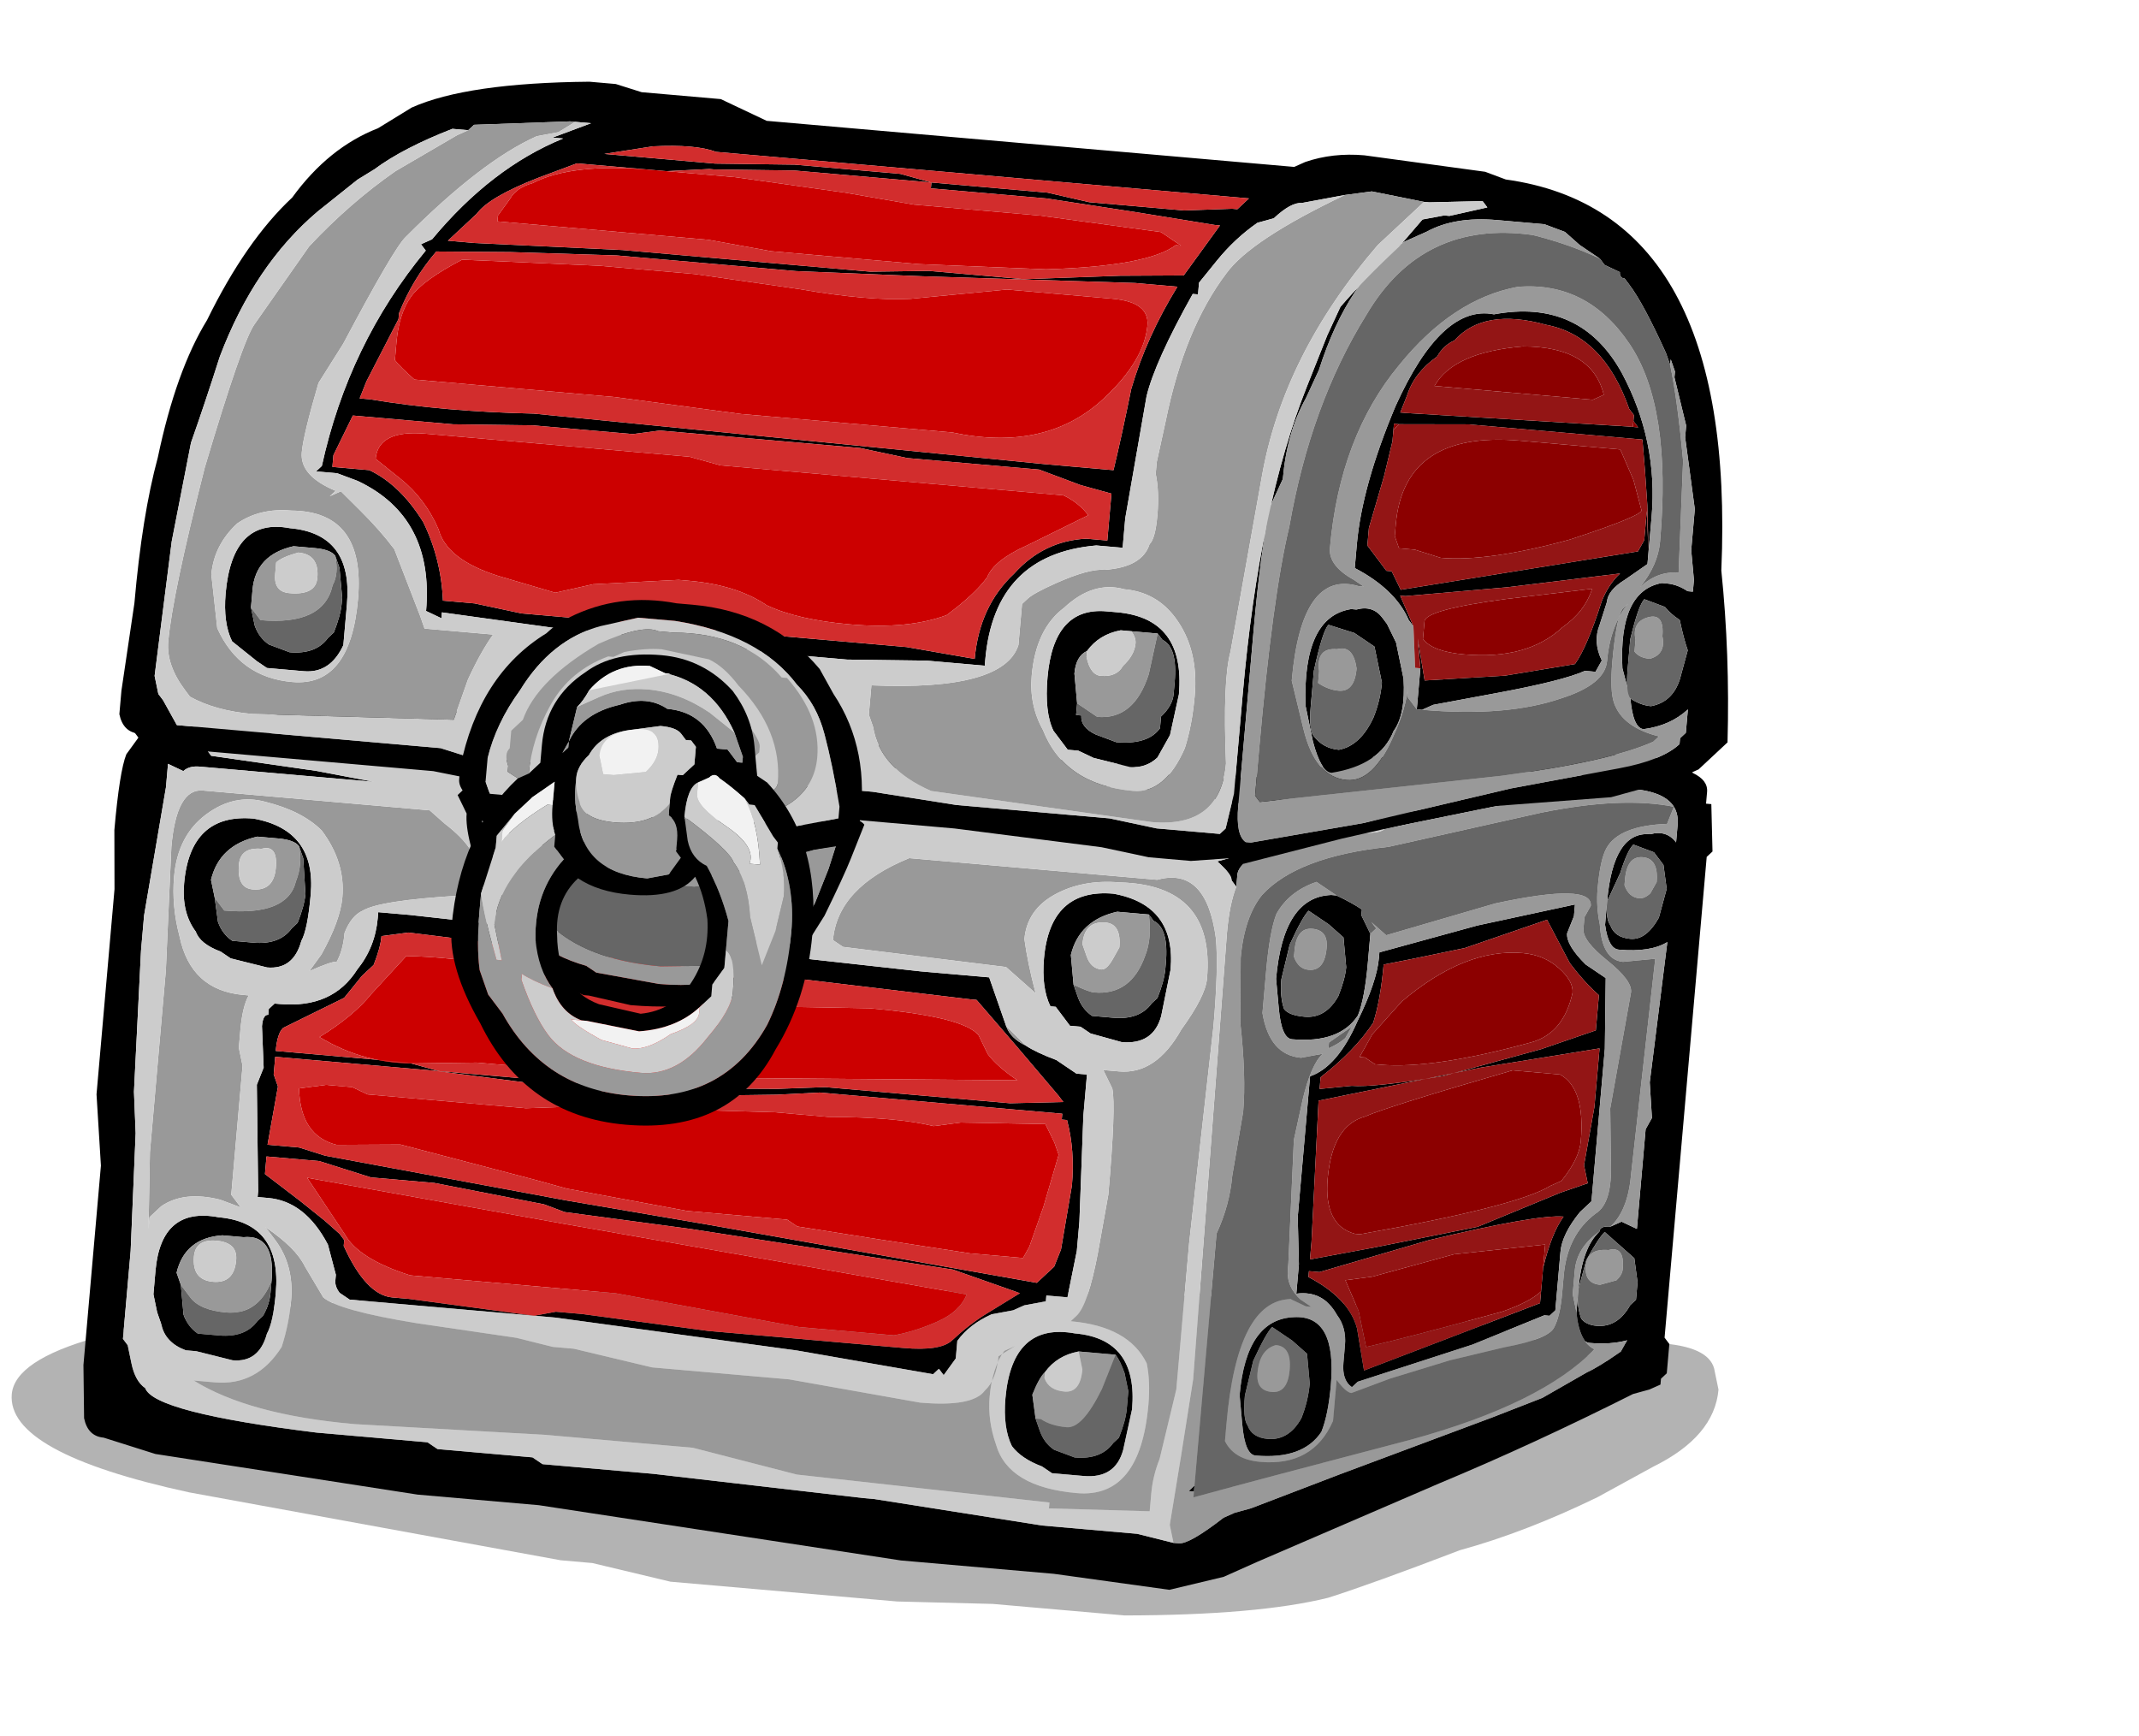 <?xml version="1.0" encoding="UTF-8" standalone="no"?>
<svg xmlns:ffdec="https://www.free-decompiler.com/flash" xmlns:xlink="http://www.w3.org/1999/xlink" ffdec:objectType="frame" height="114.7px" width="141.35px" xmlns="http://www.w3.org/2000/svg">
  <g transform="matrix(1.0, 0.0, 0.0, 1.0, 49.2, 106.85)">
    <use ffdec:characterId="864" ffdec:characterName="a_Chest" height="53.9" transform="matrix(0.996, 0.087, -0.097, 1.107, -43.94, -65.863)" width="112.35" xlink:href="#sprite0"/>
    <use ffdec:characterId="862" ffdec:characterName="a_Lid" height="61.6" transform="matrix(0.996, 0.087, -0.097, 1.107, -37.442, -103.825)" width="106.05" xlink:href="#sprite1"/>
    <use ffdec:characterId="860" ffdec:characterName="a_Swoosh" height="68.6" transform="matrix(1.0, 0.0, 0.0, 1.0, -41.55, -106.85)" width="133.7" xlink:href="#sprite2"/>
  </g>
  <defs>
    <g id="sprite0" transform="matrix(1.0, 0.0, 0.0, 1.0, 43.05, 50.75)">
      <use ffdec:characterId="863" height="7.7" transform="matrix(7.0, 0.0, 0.0, 7.0, -43.05, -50.75)" width="16.05" xlink:href="#shape0"/>
    </g>
    <g id="shape0" transform="matrix(1.0, 0.0, 0.0, 1.0, 6.15, 7.25)">
      <path d="M9.35 -2.3 Q9.8 -2.3 9.85 -2.1 L9.9 -1.95 Q9.9 -1.55 9.35 -1.25 L8.85 -0.95 Q8.2 -0.6 7.6 -0.4 6.8 -0.05 6.4 0.1 5.75 0.3 4.5 0.4 L3.25 0.4 2.35 0.45 0.2 0.45 -0.55 0.35 -0.85 0.35 -4.4 0.05 Q-6.15 -0.15 -6.15 -0.65 -6.15 -1.8 5.75 -2.4 L7.2 -2.4 8.85 -2.1 Q8.85 -2.35 9.35 -2.3" fill="#000000" fill-opacity="0.298" fill-rule="evenodd" stroke="none"/>
      <path d="M0.6 -5.8 L0.45 -5.75 0.4 -5.75 Q0.35 -5.75 0.35 -5.8 L0.5 -5.85 0.6 -5.8" fill="#000000" fill-rule="evenodd" stroke="none"/>
      <path d="M-1.2 -5.95 L-0.05 -5.95 0.05 -5.85 Q0.0 -5.75 -0.05 -5.75 L-1.2 -5.75 -1.3 -5.85 -1.2 -5.95" fill="#cccccc" fill-rule="evenodd" stroke="none"/>
      <path d="M7.55 -7.25 L9.05 -7.25 9.15 -7.15 Q9.3 -7.1 9.3 -7.0 L9.3 -6.9 9.35 -6.9 9.4 -6.5 9.35 -6.45 9.35 -2.35 9.4 -2.3 9.4 -2.05 9.35 -2.0 9.35 -1.95 9.25 -1.9 9.1 -1.85 Q8.2 -1.35 7.35 -0.95 L5.7 -0.15 5.4 0.0 4.9 0.15 3.8 0.1 2.35 0.1 -1.1 -0.1 -2.25 -0.1 -4.75 -0.25 -5.25 -0.35 Q-5.4 -0.35 -5.45 -0.5 L-5.5 -0.95 -5.5 -2.65 -5.6 -3.25 -5.6 -5.0 -5.65 -5.5 Q-5.65 -6.0 -5.6 -6.15 L-5.5 -6.3 -5.55 -6.35 -5.5 -6.35 Q-5.4 -6.45 -5.15 -6.4 L-4.65 -6.5 Q-3.75 -6.7 -3.55 -6.75 L3.8 -6.8 4.15 -6.75 4.55 -6.75 Q4.95 -6.75 5.55 -6.9 L6.15 -7.05 6.2 -7.05 Q6.45 -7.1 6.6 -7.2 L6.75 -7.25 7.55 -7.25 M6.05 -6.4 L5.9 -6.35 5.8 -6.35 5.4 -6.25 5.45 -6.25 5.85 -6.4 6.45 -6.6 6.7 -6.65 7.0 -6.75 8.2 -7.05 7.95 -7.05 Q7.1 -7.05 6.1 -6.8 L5.0 -6.55 4.35 -6.6 -1.1 -6.6 -1.45 -6.65 -3.55 -6.6 -4.4 -6.4 -4.35 -6.4 -4.55 -6.35 -4.85 -6.25 -4.8 -6.2 -3.8 -6.15 -3.25 -6.1 -4.9 -6.1 Q-5.0 -6.1 -5.05 -6.05 L-5.2 -6.1 -5.2 -5.9 -5.3 -4.8 -5.3 -4.5 -5.25 -3.3 -5.2 -2.95 -5.15 -1.95 -5.15 -1.2 -5.1 -1.15 -5.05 -1.0 Q-5.0 -0.85 -4.9 -0.8 -4.8 -0.6 -3.25 -0.55 L-2.2 -0.55 -2.1 -0.5 -1.2 -0.5 -1.1 -0.45 -0.05 -0.45 1.95 -0.4 2.05 -0.4 3.65 -0.3 4.55 -0.3 4.9 -0.25 4.95 -0.25 Q5.05 -0.25 5.35 -0.5 L5.45 -0.55 5.6 -0.6 6.4 -0.95 7.8 -1.55 8.25 -1.75 8.65 -2.0 Q8.75 -2.05 8.95 -2.2 L9.0 -2.3 Q8.85 -2.25 8.65 -2.25 8.55 -2.25 8.5 -2.45 L8.5 -2.7 Q8.5 -3.05 8.65 -3.2 8.65 -3.25 8.75 -3.25 L8.85 -3.3 9.0 -3.25 9.0 -4.1 9.05 -4.2 9.0 -4.5 9.05 -5.7 Q8.9 -5.6 8.6 -5.6 8.5 -5.6 8.45 -5.8 L8.45 -6.0 Q8.45 -6.6 8.8 -6.6 8.95 -6.65 9.05 -6.55 L9.05 -6.7 Q9.05 -7.15 7.8 -6.85 L6.3 -6.45 6.05 -6.4 M4.9 -6.1 L4.95 -6.05 5.0 -6.05 Q4.95 -6.0 4.95 -5.95 4.95 -5.9 4.95 -5.85 L4.9 -5.9 Q4.9 -5.95 4.75 -6.05 L4.9 -6.1 M5.5 -5.4 L5.45 -5.1 Q5.45 -4.95 5.5 -4.85 5.55 -4.8 5.7 -4.8 5.9 -4.8 6.0 -5.0 6.05 -5.15 6.05 -5.25 L6.0 -5.5 5.85 -5.6 5.65 -5.7 Q5.6 -5.65 5.5 -5.4 M5.9 -5.85 Q6.05 -5.8 6.15 -5.75 L6.15 -5.7 6.25 -5.55 6.25 -5.3 Q6.25 -5.0 6.2 -4.85 6.05 -4.6 5.6 -4.6 5.5 -4.6 5.45 -4.85 L5.4 -5.1 Q5.4 -5.8 5.85 -5.85 L5.9 -5.85 M3.5 -4.9 L3.55 -4.8 Q3.6 -4.7 3.7 -4.65 L3.9 -4.65 Q4.15 -4.65 4.25 -4.8 L4.3 -4.85 Q4.35 -5.0 4.35 -5.1 L4.35 -5.15 Q4.35 -5.45 4.2 -5.5 L4.15 -5.55 3.85 -5.55 Q3.5 -5.45 3.45 -5.15 L3.5 -4.9 M3.7 -4.5 L3.6 -4.55 3.5 -4.55 3.35 -4.7 3.3 -4.7 Q3.2 -4.85 3.2 -5.1 3.2 -5.7 3.8 -5.7 4.4 -5.65 4.4 -5.1 L4.35 -4.7 Q4.3 -4.45 4.0 -4.45 L3.7 -4.5 M2.9 -4.5 Q2.95 -4.4 3.1 -4.35 3.2 -4.3 3.4 -4.25 L3.6 -4.15 3.7 -4.15 3.7 -3.8 3.75 -2.9 3.75 -2.65 3.7 -2.25 3.5 -2.25 3.5 -2.2 3.3 -2.15 3.2 -2.1 3.0 -2.05 Q2.8 -1.95 2.7 -1.8 L2.7 -1.65 2.6 -1.5 2.55 -1.55 2.5 -1.5 1.2 -1.6 -1.1 -1.7 -1.6 -1.7 Q-2.4 -1.7 -3.05 -1.7 L-3.15 -1.75 Q-3.2 -1.8 -3.2 -1.85 L-3.2 -1.9 -3.3 -2.15 Q-3.55 -2.5 -3.9 -2.5 L-4.0 -2.5 -4.0 -2.55 -4.1 -3.45 -4.05 -3.6 -4.1 -3.95 Q-4.1 -4.05 -4.05 -4.05 L-4.05 -4.1 -4.0 -4.15 -3.95 -4.15 Q-3.45 -4.15 -3.25 -4.5 -3.1 -4.7 -3.1 -4.95 L-3.1 -5.0 -2.8 -5.0 2.05 -4.9 2.7 -4.9 2.9 -4.5 M3.0 -3.8 L1.2 -3.8 0.8 -3.75 0.25 -3.7 -0.6 -3.65 -1.1 -3.65 -2.45 -3.7 -3.95 -3.7 -3.95 -3.55 -3.9 -3.45 -3.95 -2.95 -3.65 -2.95 -3.4 -2.9 -1.1 -2.7 0.25 -2.6 3.4 -2.35 3.55 -2.5 3.6 -2.65 3.65 -3.2 Q3.65 -3.5 3.55 -3.75 L3.5 -3.75 3.5 -3.8 3.0 -3.8 M-1.25 -4.8 L-2.8 -4.85 -3.05 -4.8 Q-3.05 -4.7 -3.1 -4.55 L-3.2 -4.45 -3.35 -4.25 -3.9 -3.95 Q-3.95 -3.9 -3.95 -3.75 L-2.7 -3.75 -2.4 -3.7 -0.55 -3.7 0.8 -3.8 1.25 -3.85 3.0 -3.85 3.5 -3.9 3.45 -3.95 3.0 -4.35 2.6 -4.7 2.55 -4.7 0.8 -4.75 0.35 -4.75 -1.25 -4.8 M0.35 -1.7 L2.2 -1.7 Q2.55 -1.7 2.65 -1.8 2.8 -1.95 2.95 -2.05 L3.25 -2.25 2.6 -2.4 0.1 -2.55 -1.1 -2.6 -1.3 -2.65 -2.35 -2.75 -2.95 -2.75 -3.45 -2.85 -3.95 -2.85 -3.95 -2.7 -3.6 -2.5 -3.35 -2.35 -3.2 -2.25 -3.15 -2.2 -3.15 -2.15 Q-2.9 -1.75 -2.65 -1.75 L-2.5 -1.75 -1.3 -1.7 -1.1 -1.75 -0.85 -1.75 0.35 -1.7 M5.5 -1.85 L5.45 -1.55 Q5.45 -1.35 5.5 -1.3 5.55 -1.2 5.7 -1.2 5.9 -1.2 6.0 -1.4 6.05 -1.55 6.05 -1.7 L6.0 -1.95 5.85 -2.05 5.65 -2.15 Q5.6 -2.1 5.5 -1.85 M3.85 -1.8 Q3.65 -1.75 3.55 -1.6 3.5 -1.55 3.45 -1.4 L3.5 -1.2 3.55 -1.1 Q3.6 -1.0 3.7 -0.95 L3.9 -0.9 Q4.15 -0.9 4.25 -1.05 L4.3 -1.1 Q4.35 -1.25 4.35 -1.35 L4.35 -1.5 4.3 -1.65 Q4.25 -1.75 4.2 -1.8 L3.85 -1.8 M3.2 -1.35 Q3.2 -2.0 3.8 -1.95 4.4 -1.95 4.4 -1.35 L4.35 -1.0 Q4.3 -0.75 4.0 -0.75 L3.7 -0.75 3.6 -0.8 Q3.4 -0.85 3.3 -0.95 3.2 -1.1 3.2 -1.35 M5.4 -1.55 Q5.4 -2.2 5.85 -2.25 6.25 -2.3 6.25 -1.7 6.25 -1.45 6.2 -1.3 6.05 -1.05 5.6 -1.05 5.5 -1.05 5.45 -1.3 L5.4 -1.55 M5.05 -0.75 L5.05 -0.7 5.0 -0.7 5.05 -0.75 M8.85 -6.45 L8.65 -6.5 Q8.6 -6.45 8.55 -6.25 L8.45 -6.0 Q8.45 -5.85 8.5 -5.8 8.55 -5.7 8.7 -5.7 8.85 -5.7 8.95 -5.9 L9.0 -6.15 8.95 -6.35 Q8.9 -6.4 8.85 -6.45 M8.15 -5.85 L8.1 -5.7 Q8.1 -5.6 8.3 -5.45 L8.5 -5.35 8.55 -4.75 8.55 -3.45 8.45 -3.35 Q8.3 -3.15 8.3 -3.0 L8.3 -2.5 8.25 -2.45 8.2 -2.45 7.55 -2.15 6.5 -1.75 6.45 -1.7 Q6.35 -1.75 6.35 -1.9 L6.35 -2.05 Q6.35 -2.2 6.25 -2.3 6.1 -2.5 5.85 -2.45 L5.85 -2.7 5.8 -3.1 5.8 -4.3 Q6.05 -4.4 6.2 -4.8 6.35 -5.15 6.35 -5.35 L6.35 -5.4 7.25 -5.7 8.15 -5.95 8.15 -5.85 M7.9 -5.8 L7.15 -5.5 Q6.6 -5.35 6.4 -5.3 6.4 -5.0 6.35 -4.8 6.2 -4.55 5.9 -4.3 L5.9 -4.2 6.2 -4.25 Q6.4 -4.25 7.05 -4.4 L7.95 -4.7 8.45 -4.9 8.45 -5.2 Q8.3 -5.3 8.15 -5.45 L7.9 -5.8 M8.5 -4.25 L8.5 -4.75 7.4 -4.5 5.9 -4.1 5.95 -2.9 5.95 -2.75 6.55 -2.9 7.5 -3.15 8.25 -3.5 8.5 -3.6 8.45 -3.75 8.5 -4.25 M8.15 -2.85 Q8.2 -3.15 8.3 -3.3 8.05 -3.3 7.05 -3.0 L6.05 -2.65 5.95 -2.65 5.95 -2.6 Q6.35 -2.45 6.45 -2.2 L6.55 -1.85 8.15 -2.55 8.15 -2.8 8.15 -2.85 M8.5 -2.65 Q8.5 -2.55 8.55 -2.45 8.6 -2.4 8.7 -2.4 8.9 -2.4 9.0 -2.6 L9.05 -2.65 9.05 -2.8 9.0 -3.0 8.7 -3.2 Q8.65 -3.15 8.55 -2.95 L8.5 -2.7 8.5 -2.65 M-4.65 -5.0 L-4.6 -4.8 Q-4.55 -4.7 -4.45 -4.65 L-4.25 -4.65 Q-4.0 -4.65 -3.9 -4.8 L-3.85 -4.85 Q-3.8 -5.0 -3.8 -5.1 L-3.85 -5.4 -3.9 -5.5 Q-3.95 -5.55 -4.1 -5.55 L-4.3 -5.55 Q-4.65 -5.45 -4.7 -5.15 L-4.65 -5.0 M-4.8 -4.7 Q-4.95 -4.85 -4.95 -5.1 -4.95 -5.7 -4.35 -5.7 -3.75 -5.65 -3.75 -5.1 -3.75 -4.8 -3.8 -4.7 -3.85 -4.45 -4.1 -4.45 L-4.45 -4.5 -4.55 -4.55 Q-4.75 -4.6 -4.8 -4.7 M-3.8 -1.8 Q-3.8 -2.2 -4.1 -2.15 L-4.3 -2.15 Q-4.65 -2.1 -4.7 -1.8 L-4.65 -1.7 -4.6 -1.45 Q-4.55 -1.35 -4.45 -1.3 L-4.25 -1.3 Q-4.0 -1.3 -3.9 -1.45 L-3.85 -1.5 Q-3.8 -1.6 -3.8 -1.7 L-3.8 -1.8 M-4.35 -2.3 Q-3.75 -2.3 -3.75 -1.7 -3.75 -1.45 -3.8 -1.35 -3.85 -1.1 -4.1 -1.1 L-4.45 -1.15 -4.55 -1.15 Q-4.75 -1.2 -4.8 -1.35 L-4.85 -1.45 -4.9 -1.6 -4.9 -1.8 Q-4.9 -2.35 -4.35 -2.3" fill="#000000" fill-rule="evenodd" stroke="none"/>
      <path d="M5.85 -6.4 L5.45 -6.25 5.4 -6.25 5.8 -6.35 5.9 -6.35 6.05 -6.4 Q6.25 -6.4 6.3 -6.45 L7.8 -6.85 Q9.05 -7.15 9.05 -6.7 L9.05 -6.55 Q8.95 -6.65 8.8 -6.6 8.45 -6.6 8.45 -6.0 L8.45 -5.8 Q8.5 -5.6 8.6 -5.6 8.9 -5.6 9.05 -5.7 L9.0 -4.5 9.05 -4.2 9.0 -4.1 9.0 -3.25 8.85 -3.3 8.75 -3.25 Q8.9 -3.4 8.9 -3.7 L8.95 -5.55 8.65 -5.5 Q8.45 -5.5 8.4 -5.8 8.35 -5.95 8.35 -6.1 8.35 -6.35 8.4 -6.45 8.5 -6.65 8.95 -6.7 L9.0 -6.85 Q8.5 -6.9 7.75 -6.7 L6.35 -6.3 Q5.5 -6.15 5.2 -5.8 5.05 -5.6 5.05 -5.25 L5.1 -4.7 Q5.2 -4.25 5.2 -3.95 L5.15 -3.4 Q5.15 -3.15 5.05 -2.9 L5.05 -0.65 Q5.65 -0.85 7.05 -1.3 8.25 -1.7 8.7 -2.2 8.55 -2.25 8.5 -2.5 L8.45 -2.65 8.45 -2.85 Q8.45 -3.05 8.65 -3.2 8.5 -3.05 8.5 -2.7 L8.5 -2.45 Q8.55 -2.25 8.65 -2.25 8.85 -2.25 9.0 -2.3 L8.95 -2.2 Q8.75 -2.05 8.65 -2.0 L8.25 -1.75 7.8 -1.55 6.4 -0.95 5.6 -0.6 5.45 -0.55 5.35 -0.5 Q5.05 -0.25 4.95 -0.25 L4.9 -0.25 4.85 -0.4 4.9 -1.0 4.95 -1.65 4.9 -5.45 Q4.9 -5.7 4.95 -5.85 4.95 -5.9 4.95 -5.95 4.95 -6.0 5.0 -6.05 L4.95 -6.05 4.9 -6.1 4.85 -6.15 4.95 -6.1 5.5 -6.3 5.95 -6.45 5.85 -6.4 M6.25 -5.55 L6.3 -5.6 6.25 -5.65 6.4 -5.55 7.4 -5.9 Q8.3 -6.15 8.3 -5.95 L8.25 -5.85 8.25 -5.75 Q8.25 -5.65 8.5 -5.5 8.75 -5.35 8.75 -5.25 L8.65 -4.25 8.7 -3.8 Q8.75 -3.45 8.6 -3.35 8.35 -3.15 8.35 -2.8 L8.35 -2.65 Q8.35 -2.45 8.3 -2.35 8.25 -2.25 7.85 -2.15 L7.35 -2.0 6.8 -1.8 6.45 -1.65 Q6.4 -1.65 6.3 -1.75 L6.3 -1.4 Q6.15 -1.0 5.65 -1.0 5.4 -1.0 5.3 -1.15 L5.3 -1.3 Q5.3 -2.35 5.8 -2.4 L5.95 -2.35 6.0 -2.35 5.9 -2.4 Q5.75 -2.5 5.75 -2.65 L5.75 -2.7 5.7 -3.75 5.75 -4.1 Q5.8 -4.4 5.9 -4.5 L5.7 -4.45 Q5.4 -4.45 5.3 -4.8 5.3 -4.95 5.3 -5.15 5.3 -5.5 5.35 -5.65 5.45 -5.85 5.7 -5.95 5.8 -5.9 5.9 -5.85 L5.85 -5.85 Q5.4 -5.8 5.4 -5.1 L5.45 -4.85 Q5.5 -4.6 5.6 -4.6 6.05 -4.6 6.2 -4.85 6.25 -5.0 6.25 -5.3 L6.25 -5.55 M5.7 -5.55 Q5.85 -5.55 5.85 -5.4 5.85 -5.2 5.7 -5.2 5.6 -5.2 5.55 -5.3 L5.55 -5.35 Q5.55 -5.55 5.7 -5.55 M3.85 -5.8 Q3.5 -5.8 3.25 -5.65 3.0 -5.5 3.0 -5.25 3.05 -5.05 3.15 -4.8 L2.85 -5.0 1.3 -5.05 1.2 -5.1 Q1.2 -5.55 1.85 -5.85 L4.2 -5.85 Q4.65 -6.0 4.8 -5.4 4.85 -5.15 4.85 -4.65 L4.8 -2.8 4.8 -1.55 4.7 -0.95 Q4.65 -0.8 4.65 -0.65 L4.65 -0.5 3.7 -0.45 3.7 -0.5 1.3 -0.55 0.3 -0.7 -1.1 -0.7 -2.9 -0.65 Q-3.9 -0.65 -4.45 -0.9 L-4.25 -0.9 Q-3.85 -0.9 -3.65 -1.25 -3.6 -1.45 -3.6 -1.65 -3.6 -1.95 -3.8 -2.15 L-3.9 -2.25 Q-3.6 -2.1 -3.5 -1.95 L-3.3 -1.7 Q-3.15 -1.6 -2.4 -1.55 L-1.45 -1.5 -1.1 -1.45 -0.9 -1.45 -0.15 -1.35 1.15 -1.35 2.4 -1.25 Q2.9 -1.25 3.0 -1.4 3.1 -1.5 3.1 -1.7 L3.25 -1.8 3.15 -1.75 Q3.05 -1.6 3.05 -1.35 3.05 -1.15 3.15 -0.95 3.3 -0.6 3.95 -0.6 4.55 -0.6 4.55 -1.4 4.55 -1.6 4.5 -1.75 4.3 -2.05 3.75 -2.05 L3.8 -2.1 Q3.9 -2.2 3.95 -2.65 L4.0 -3.15 Q4.0 -3.9 3.95 -4.05 L3.85 -4.2 4.0 -4.2 Q4.35 -4.2 4.55 -4.6 4.75 -4.9 4.75 -5.05 4.75 -5.85 3.85 -5.8 M3.5 -4.9 L3.45 -5.15 Q3.5 -5.45 3.85 -5.55 L4.15 -5.55 Q4.2 -5.35 4.15 -5.2 4.05 -4.85 3.7 -4.85 3.65 -4.85 3.5 -4.9 M3.85 -5.15 L3.9 -5.25 Q3.9 -5.45 3.75 -5.45 3.55 -5.45 3.55 -5.25 L3.6 -5.15 Q3.65 -5.05 3.75 -5.05 3.8 -5.05 3.85 -5.15 M3.1 -4.35 Q2.95 -4.4 2.9 -4.5 L3.1 -4.35 M0.7 -5.9 L1.15 -5.9 Q0.85 -5.55 0.85 -5.05 L0.8 -5.05 -0.2 -5.15 -1.1 -5.25 -1.6 -5.2 -1.9 -5.2 -1.9 -5.3 Q-1.9 -5.65 -2.2 -5.9 L0.7 -5.9 M3.85 -1.8 L4.2 -1.8 4.1 -1.5 Q3.95 -1.15 3.8 -1.15 3.65 -1.15 3.55 -1.2 L3.5 -1.2 3.45 -1.4 Q3.5 -1.55 3.55 -1.6 L3.55 -1.55 Q3.6 -1.45 3.75 -1.45 3.9 -1.45 3.9 -1.65 L3.85 -1.8 M5.4 -1.55 L5.45 -1.3 Q5.5 -1.05 5.6 -1.05 6.05 -1.05 6.2 -1.3 6.25 -1.45 6.25 -1.7 6.25 -2.3 5.85 -2.25 5.4 -2.2 5.4 -1.55 M5.55 -1.75 Q5.55 -1.95 5.7 -2.0 5.85 -2.0 5.85 -1.8 5.85 -1.6 5.7 -1.6 5.55 -1.6 5.55 -1.75 M5.05 -0.75 L5.0 -0.7 5.05 -0.7 5.05 -0.75 M8.9 -6.2 L8.85 -6.1 Q8.8 -6.05 8.75 -6.05 8.65 -6.05 8.6 -6.15 L8.6 -6.2 Q8.6 -6.4 8.75 -6.4 8.9 -6.4 8.9 -6.2 M8.15 -5.85 L8.15 -5.95 7.25 -5.7 6.35 -5.4 6.35 -5.35 Q6.35 -5.15 6.2 -4.8 6.05 -4.4 5.8 -4.3 L5.8 -3.1 5.85 -2.7 5.85 -2.45 Q6.1 -2.5 6.25 -2.3 6.35 -2.2 6.35 -2.05 L6.35 -1.9 Q6.35 -1.75 6.45 -1.7 L6.5 -1.75 7.55 -2.15 8.2 -2.45 8.25 -2.45 8.3 -2.5 8.3 -3.0 Q8.3 -3.15 8.45 -3.35 L8.55 -3.45 8.55 -4.75 8.5 -5.35 8.3 -5.45 Q8.1 -5.6 8.1 -5.7 L8.15 -5.85 M6.1 -4.65 L6.15 -4.75 5.95 -4.6 5.95 -4.55 Q6.05 -4.6 6.1 -4.65 M8.9 -2.9 Q8.9 -2.85 8.85 -2.8 L8.7 -2.75 Q8.55 -2.75 8.55 -2.9 8.55 -3.05 8.75 -3.05 8.9 -3.1 8.9 -2.9 M-2.55 -5.8 Q-2.2 -5.6 -2.2 -5.4 -2.2 -5.3 -2.35 -5.2 -3.1 -5.1 -3.25 -5.0 -3.35 -4.95 -3.4 -4.8 -3.4 -4.65 -3.45 -4.55 -3.5 -4.55 -3.7 -4.45 L-3.6 -4.6 Q-3.45 -4.9 -3.45 -5.1 -3.45 -5.4 -3.7 -5.65 -3.9 -5.8 -4.25 -5.85 -4.55 -5.9 -4.8 -5.7 -5.05 -5.5 -5.05 -5.15 -5.05 -4.9 -4.95 -4.65 -4.8 -4.2 -4.3 -4.2 L-4.25 -4.2 Q-4.3 -4.1 -4.3 -3.9 L-4.3 -3.75 -4.25 -3.6 -4.25 -2.5 -4.15 -2.4 -4.35 -2.45 Q-4.7 -2.5 -4.9 -2.35 L-5.0 -2.25 -5.0 -2.15 -5.05 -2.8 -5.05 -4.35 -5.1 -5.4 Q-5.1 -5.9 -4.85 -5.9 L-2.7 -5.9 -2.55 -5.8 M-4.65 -5.0 L-4.7 -5.15 Q-4.65 -5.45 -4.3 -5.55 L-4.1 -5.55 Q-3.95 -5.55 -3.9 -5.5 -3.85 -5.35 -3.9 -5.2 -3.95 -4.9 -4.55 -4.9 L-4.65 -5.0 M-4.2 -1.8 Q-4.15 -1.85 -4.15 -1.95 -4.15 -2.1 -4.35 -2.1 -4.55 -2.1 -4.55 -1.95 -4.55 -1.75 -4.35 -1.75 -4.25 -1.75 -4.2 -1.8 M-4.3 -5.1 Q-4.1 -5.1 -4.1 -5.3 -4.1 -5.5 -4.25 -5.45 -4.45 -5.45 -4.45 -5.3 -4.45 -5.1 -4.3 -5.1 M-4.65 -1.7 L-4.7 -1.8 Q-4.65 -2.1 -4.3 -2.15 L-4.1 -2.15 Q-3.8 -2.2 -3.8 -1.8 -3.9 -1.5 -4.2 -1.5 -4.45 -1.5 -4.55 -1.6 L-4.65 -1.7" fill="#999999" fill-rule="evenodd" stroke="none"/>
      <path d="M8.65 -3.2 Q8.45 -3.05 8.45 -2.85 L8.45 -2.65 8.5 -2.5 Q8.55 -2.25 8.7 -2.2 8.25 -1.7 7.05 -1.3 5.65 -0.85 5.05 -0.65 L5.05 -2.9 Q5.15 -3.15 5.15 -3.4 L5.2 -3.95 Q5.2 -4.25 5.1 -4.7 L5.05 -5.25 Q5.05 -5.6 5.2 -5.8 5.5 -6.15 6.35 -6.3 L7.75 -6.7 Q8.5 -6.9 9.0 -6.85 L8.95 -6.7 Q8.5 -6.65 8.4 -6.45 8.35 -6.35 8.35 -6.1 8.35 -5.95 8.4 -5.8 8.45 -5.5 8.65 -5.5 L8.95 -5.55 8.9 -3.7 Q8.9 -3.4 8.75 -3.25 8.65 -3.25 8.65 -3.2 M5.5 -5.4 Q5.6 -5.65 5.65 -5.7 L5.85 -5.6 6.0 -5.5 6.05 -5.25 Q6.05 -5.15 6.0 -5.0 5.9 -4.8 5.7 -4.8 5.55 -4.8 5.5 -4.85 5.45 -4.95 5.45 -5.1 L5.5 -5.4 M5.9 -5.85 Q5.8 -5.9 5.7 -5.95 5.45 -5.85 5.35 -5.65 5.3 -5.5 5.3 -5.15 5.3 -4.95 5.3 -4.8 5.4 -4.45 5.7 -4.45 L5.9 -4.5 Q5.8 -4.4 5.75 -4.1 L5.7 -3.75 5.75 -2.7 5.75 -2.65 Q5.75 -2.5 5.9 -2.4 L6.0 -2.35 5.95 -2.35 5.8 -2.4 Q5.3 -2.35 5.3 -1.3 L5.3 -1.15 Q5.4 -1.0 5.65 -1.0 6.15 -1.0 6.3 -1.4 L6.3 -1.75 Q6.4 -1.65 6.45 -1.65 L6.8 -1.8 7.35 -2.0 7.85 -2.15 Q8.25 -2.25 8.3 -2.35 8.35 -2.45 8.35 -2.65 L8.35 -2.8 Q8.35 -3.15 8.6 -3.35 8.75 -3.45 8.7 -3.8 L8.65 -4.25 8.75 -5.25 Q8.75 -5.35 8.5 -5.5 8.25 -5.65 8.25 -5.75 L8.25 -5.85 8.3 -5.95 Q8.3 -6.15 7.4 -5.9 L6.4 -5.55 6.25 -5.65 6.3 -5.6 6.25 -5.55 6.15 -5.7 6.15 -5.75 Q6.05 -5.8 5.9 -5.85 M5.7 -5.55 Q5.55 -5.55 5.55 -5.35 L5.55 -5.3 Q5.6 -5.2 5.7 -5.2 5.85 -5.2 5.85 -5.4 5.85 -5.55 5.7 -5.55 M4.15 -5.55 L4.2 -5.5 Q4.35 -5.45 4.35 -5.15 L4.35 -5.1 Q4.35 -5.0 4.3 -4.85 L4.25 -4.8 Q4.15 -4.65 3.9 -4.65 L3.7 -4.65 Q3.6 -4.7 3.55 -4.8 L3.5 -4.9 Q3.65 -4.85 3.7 -4.85 4.05 -4.85 4.15 -5.2 4.2 -5.35 4.15 -5.55 M5.5 -1.85 Q5.6 -2.1 5.65 -2.15 L5.85 -2.05 6.0 -1.95 6.05 -1.7 Q6.05 -1.55 6.0 -1.4 5.9 -1.2 5.7 -1.2 5.55 -1.2 5.5 -1.3 5.45 -1.35 5.45 -1.55 L5.5 -1.85 M4.2 -1.8 Q4.25 -1.75 4.3 -1.65 L4.35 -1.5 4.35 -1.35 Q4.35 -1.25 4.3 -1.1 L4.25 -1.05 Q4.15 -0.9 3.9 -0.9 L3.7 -0.95 Q3.6 -1.0 3.55 -1.1 L3.5 -1.2 3.55 -1.2 Q3.65 -1.15 3.8 -1.15 3.95 -1.15 4.1 -1.5 L4.2 -1.8 M5.55 -1.75 Q5.55 -1.6 5.7 -1.6 5.85 -1.6 5.85 -1.8 5.85 -2.0 5.7 -2.0 5.55 -1.95 5.55 -1.75 M8.85 -6.45 Q8.9 -6.4 8.95 -6.35 L9.0 -6.15 8.95 -5.9 Q8.85 -5.7 8.7 -5.7 8.55 -5.7 8.5 -5.8 8.45 -5.85 8.45 -6.0 L8.55 -6.25 Q8.6 -6.45 8.65 -6.5 L8.85 -6.45 M8.9 -6.2 Q8.9 -6.4 8.75 -6.4 8.6 -6.4 8.6 -6.2 L8.6 -6.15 Q8.65 -6.05 8.75 -6.05 8.8 -6.05 8.85 -6.1 L8.9 -6.2 M6.1 -4.65 Q6.05 -4.6 5.95 -4.55 L5.95 -4.6 6.15 -4.75 6.1 -4.65 M8.5 -2.65 L8.5 -2.7 8.55 -2.95 Q8.65 -3.15 8.7 -3.2 L9.0 -3.0 9.05 -2.8 9.05 -2.65 9.0 -2.6 Q8.9 -2.4 8.7 -2.4 8.6 -2.4 8.55 -2.45 8.5 -2.55 8.5 -2.65 M8.9 -2.9 Q8.9 -3.1 8.75 -3.05 8.55 -3.05 8.55 -2.9 8.55 -2.75 8.7 -2.75 L8.85 -2.8 Q8.9 -2.85 8.9 -2.9 M-3.9 -5.5 L-3.85 -5.4 -3.8 -5.1 Q-3.8 -5.0 -3.85 -4.85 L-3.9 -4.8 Q-4.0 -4.65 -4.25 -4.65 L-4.45 -4.65 Q-4.55 -4.7 -4.6 -4.8 L-4.65 -5.0 -4.55 -4.9 Q-3.95 -4.9 -3.9 -5.2 -3.85 -5.35 -3.9 -5.5 M-3.8 -1.8 L-3.8 -1.7 Q-3.8 -1.6 -3.85 -1.5 L-3.9 -1.45 Q-4.0 -1.3 -4.25 -1.3 L-4.45 -1.3 Q-4.55 -1.35 -4.6 -1.45 L-4.65 -1.7 -4.55 -1.6 Q-4.45 -1.5 -4.2 -1.5 -3.9 -1.5 -3.8 -1.8" fill="#666666" fill-rule="evenodd" stroke="none"/>
      <path d="M5.85 -6.4 L5.95 -6.45 5.5 -6.3 4.95 -6.1 4.85 -6.15 4.9 -6.1 4.75 -6.05 Q4.9 -5.95 4.9 -5.9 L4.95 -5.85 Q4.9 -5.7 4.9 -5.45 L4.95 -1.65 4.9 -1.0 4.85 -0.4 4.9 -0.25 4.55 -0.3 3.65 -0.3 2.05 -0.4 1.95 -0.4 -0.05 -0.45 -1.1 -0.45 -1.2 -0.5 -2.1 -0.5 -2.2 -0.55 -3.25 -0.55 Q-4.8 -0.6 -4.9 -0.8 -5.0 -0.85 -5.05 -1.0 L-5.1 -1.15 -5.15 -1.2 -5.15 -1.95 -5.2 -2.95 -5.25 -3.3 -5.3 -4.5 -5.3 -4.8 -5.2 -5.9 -5.2 -6.1 -5.05 -6.05 Q-5.0 -6.1 -4.9 -6.1 L-3.25 -6.1 -3.8 -6.15 -4.8 -6.2 -4.85 -6.25 -4.55 -6.35 -4.35 -6.4 -4.4 -6.4 -3.55 -6.6 -1.45 -6.65 -1.1 -6.6 4.35 -6.6 5.0 -6.55 6.1 -6.8 Q7.1 -7.05 7.95 -7.05 L8.2 -7.05 7.0 -6.75 6.7 -6.65 6.45 -6.6 5.85 -6.4 M6.3 -6.45 Q6.25 -6.4 6.05 -6.4 L6.3 -6.45 M3.85 -5.8 Q4.75 -5.85 4.75 -5.05 4.75 -4.9 4.55 -4.6 4.35 -4.2 4.0 -4.2 L3.85 -4.2 3.95 -4.05 Q4.0 -3.9 4.0 -3.15 L3.95 -2.65 Q3.9 -2.2 3.8 -2.1 L3.75 -2.05 Q4.3 -2.05 4.5 -1.75 4.55 -1.6 4.55 -1.4 4.55 -0.6 3.95 -0.6 3.3 -0.6 3.15 -0.95 3.05 -1.15 3.05 -1.35 3.05 -1.6 3.15 -1.75 L3.25 -1.8 3.1 -1.7 Q3.1 -1.5 3.0 -1.4 2.9 -1.25 2.4 -1.25 L1.15 -1.35 -0.15 -1.35 -0.9 -1.45 -1.1 -1.45 -1.45 -1.5 -2.4 -1.55 Q-3.15 -1.6 -3.3 -1.7 L-3.5 -1.95 Q-3.6 -2.1 -3.9 -2.25 L-3.8 -2.15 Q-3.6 -1.95 -3.6 -1.65 -3.6 -1.45 -3.65 -1.25 -3.85 -0.9 -4.25 -0.9 L-4.45 -0.9 Q-3.9 -0.65 -2.9 -0.65 L-1.1 -0.7 0.3 -0.7 1.3 -0.55 3.7 -0.5 3.7 -0.45 4.65 -0.5 4.65 -0.65 Q4.65 -0.8 4.7 -0.95 L4.8 -1.55 4.8 -2.8 4.85 -4.65 Q4.85 -5.15 4.8 -5.4 4.65 -6.0 4.2 -5.85 L1.85 -5.85 Q1.2 -5.55 1.2 -5.1 L1.3 -5.05 2.85 -5.0 3.15 -4.8 Q3.05 -5.05 3.0 -5.25 3.0 -5.5 3.25 -5.65 3.5 -5.8 3.85 -5.8 M3.7 -4.5 L4.0 -4.45 Q4.3 -4.45 4.35 -4.7 L4.4 -5.1 Q4.4 -5.65 3.8 -5.7 3.2 -5.7 3.2 -5.1 3.2 -4.85 3.3 -4.7 L3.35 -4.7 3.5 -4.55 3.6 -4.55 3.7 -4.5 M3.85 -5.15 Q3.8 -5.05 3.75 -5.05 3.65 -5.05 3.6 -5.15 L3.55 -5.25 Q3.55 -5.45 3.75 -5.45 3.9 -5.45 3.9 -5.25 L3.85 -5.15 M2.9 -4.5 L2.7 -4.9 2.05 -4.9 -2.8 -5.0 -3.1 -5.0 -3.1 -4.95 Q-3.1 -4.7 -3.25 -4.5 -3.45 -4.15 -3.95 -4.15 L-4.0 -4.15 -4.05 -4.1 -4.05 -4.05 Q-4.1 -4.05 -4.1 -3.95 L-4.05 -3.6 -4.1 -3.45 -4.0 -2.55 -4.0 -2.5 -3.9 -2.5 Q-3.55 -2.5 -3.3 -2.15 L-3.2 -1.9 -3.2 -1.85 Q-3.2 -1.8 -3.15 -1.75 L-3.05 -1.7 Q-2.4 -1.7 -1.6 -1.7 L-1.1 -1.7 1.2 -1.6 2.5 -1.5 2.55 -1.55 2.6 -1.5 2.7 -1.65 2.7 -1.8 Q2.8 -1.95 3.0 -2.05 L3.2 -2.1 3.3 -2.15 3.5 -2.2 3.5 -2.25 3.7 -2.25 3.75 -2.65 3.75 -2.9 3.7 -3.8 3.7 -4.15 3.6 -4.15 3.4 -4.25 Q3.2 -4.3 3.1 -4.35 L2.9 -4.5 M0.7 -5.9 L-2.2 -5.9 Q-1.9 -5.65 -1.9 -5.3 L-1.9 -5.2 -1.6 -5.2 -1.1 -5.25 -0.2 -5.15 0.8 -5.05 0.85 -5.05 Q0.85 -5.55 1.15 -5.9 L0.7 -5.9 M3.55 -1.6 Q3.65 -1.75 3.85 -1.8 L3.9 -1.65 Q3.9 -1.45 3.75 -1.45 3.6 -1.45 3.55 -1.55 L3.55 -1.6 M3.2 -1.35 Q3.2 -1.1 3.3 -0.95 3.4 -0.85 3.6 -0.8 L3.7 -0.75 4.0 -0.75 Q4.3 -0.75 4.35 -1.0 L4.4 -1.35 Q4.4 -1.95 3.8 -1.95 3.2 -2.0 3.2 -1.35 M-2.55 -5.8 L-2.7 -5.9 -4.85 -5.9 Q-5.1 -5.9 -5.1 -5.4 L-5.05 -4.35 -5.05 -2.8 -5.0 -2.15 -5.0 -2.25 -4.9 -2.35 Q-4.7 -2.5 -4.35 -2.45 L-4.15 -2.4 -4.25 -2.5 -4.25 -3.6 -4.3 -3.75 -4.3 -3.9 Q-4.3 -4.1 -4.25 -4.2 L-4.3 -4.2 Q-4.8 -4.2 -4.95 -4.65 -5.05 -4.9 -5.05 -5.15 -5.05 -5.5 -4.8 -5.7 -4.55 -5.9 -4.25 -5.85 -3.9 -5.8 -3.7 -5.65 -3.45 -5.4 -3.45 -5.1 -3.45 -4.9 -3.6 -4.6 L-3.7 -4.45 Q-3.5 -4.55 -3.45 -4.55 -3.4 -4.65 -3.4 -4.8 -3.35 -4.95 -3.25 -5.0 -3.1 -5.1 -2.35 -5.2 -2.2 -5.3 -2.2 -5.4 -2.2 -5.6 -2.55 -5.8 M-4.8 -4.7 Q-4.75 -4.6 -4.55 -4.55 L-4.45 -4.5 -4.1 -4.45 Q-3.85 -4.45 -3.8 -4.7 -3.75 -4.8 -3.75 -5.1 -3.75 -5.65 -4.35 -5.7 -4.95 -5.7 -4.95 -5.1 -4.95 -4.85 -4.8 -4.7 M-4.3 -5.1 Q-4.45 -5.1 -4.45 -5.3 -4.45 -5.45 -4.25 -5.45 -4.1 -5.5 -4.1 -5.3 -4.1 -5.1 -4.3 -5.1 M-4.2 -1.8 Q-4.25 -1.75 -4.35 -1.75 -4.55 -1.75 -4.55 -1.95 -4.55 -2.1 -4.35 -2.1 -4.15 -2.1 -4.15 -1.95 -4.15 -1.85 -4.2 -1.8 M-4.35 -2.3 Q-4.9 -2.35 -4.9 -1.8 L-4.9 -1.6 -4.85 -1.45 -4.8 -1.35 Q-4.75 -1.2 -4.55 -1.15 L-4.45 -1.15 -4.1 -1.1 Q-3.85 -1.1 -3.8 -1.35 -3.75 -1.45 -3.75 -1.7 -3.75 -2.3 -4.35 -2.3" fill="#cccccc" fill-rule="evenodd" stroke="none"/>
      <path d="M-1.25 -4.8 L0.35 -4.75 Q0.0 -4.65 -0.9 -4.65 L-1.1 -4.7 -1.25 -4.8 M3.35 -3.7 L3.45 -3.55 3.5 -3.45 3.4 -3.0 3.3 -2.65 3.25 -2.55 2.75 -2.55 1.9 -2.6 1.1 -2.65 1.0 -2.7 0.05 -2.7 -1.1 -2.8 -1.4 -2.85 -2.7 -3.05 -3.3 -3.0 Q-3.65 -3.05 -3.7 -3.45 L-3.45 -3.5 -3.2 -3.5 -3.05 -3.45 -1.55 -3.45 -1.1 -3.5 0.8 -3.6 1.3 -3.6 Q1.95 -3.65 2.3 -3.6 L2.55 -3.65 3.35 -3.7 M2.75 -2.2 Q2.7 -2.05 2.5 -1.95 2.3 -1.85 2.1 -1.8 L1.2 -1.8 -0.55 -1.95 -2.5 -1.95 Q-3.0 -2.05 -3.15 -2.25 L-3.55 -2.7 -1.1 -2.5 2.75 -2.2 M0.45 -4.4 Q0.55 -4.45 0.8 -4.5 L1.6 -4.55 Q2.5 -4.55 2.65 -4.4 L2.75 -4.25 Q2.85 -4.15 3.05 -4.05 L-0.45 -3.8 -2.05 -3.8 -2.6 -3.75 Q-3.1 -3.7 -3.55 -3.9 -3.25 -4.1 -3.1 -4.3 L-2.8 -4.65 Q-1.9 -4.7 -1.5 -4.5 -1.35 -4.4 -1.1 -4.35 L-0.55 -4.25 Q0.25 -4.25 0.45 -4.4" fill="#cc0000" fill-rule="evenodd" stroke="none"/>
      <path d="M7.7 -5.5 Q7.9 -5.5 8.05 -5.4 8.2 -5.3 8.2 -5.2 8.15 -4.85 7.85 -4.75 6.95 -4.45 6.45 -4.45 L6.4 -4.45 6.3 -4.5 6.25 -4.5 6.35 -4.7 6.6 -5.0 Q7.15 -5.5 7.7 -5.5 M8.4 -3.95 Q8.4 -3.8 8.25 -3.6 L8.15 -3.55 Q7.85 -3.35 6.4 -3.0 L6.35 -3.0 Q6.05 -3.05 6.05 -3.45 6.05 -3.9 6.35 -4.0 6.55 -4.1 7.7 -4.5 L8.15 -4.5 Q8.4 -4.4 8.4 -3.95 M8.15 -2.85 L8.15 -2.8 8.15 -2.65 Q8.05 -2.55 7.8 -2.45 6.9 -2.15 6.55 -2.05 L6.45 -2.35 6.3 -2.6 6.55 -2.65 7.3 -2.9 8.15 -3.05 8.15 -2.85" fill="#8c0000" fill-rule="evenodd" stroke="none"/>
      <path d="M3.0 -3.8 L3.5 -3.8 3.5 -3.75 3.55 -3.75 Q3.65 -3.5 3.65 -3.2 L3.6 -2.65 3.55 -2.5 3.4 -2.35 0.25 -2.6 -1.1 -2.7 -3.4 -2.9 -3.65 -2.95 -3.95 -2.95 -3.9 -3.45 -3.95 -3.55 -3.95 -3.7 -2.45 -3.7 -1.1 -3.65 -0.6 -3.65 0.25 -3.7 0.8 -3.75 1.2 -3.8 3.0 -3.8 M0.35 -4.75 L0.8 -4.75 2.55 -4.7 2.6 -4.7 3.0 -4.35 3.45 -3.95 3.5 -3.9 3.0 -3.85 1.25 -3.85 0.8 -3.8 -0.55 -3.7 -2.4 -3.7 -2.7 -3.75 -3.95 -3.75 Q-3.95 -3.9 -3.9 -3.95 L-3.35 -4.25 -3.2 -4.45 -3.1 -4.55 Q-3.05 -4.7 -3.05 -4.8 L-2.8 -4.85 -1.25 -4.8 -1.1 -4.7 -0.9 -4.65 Q0.0 -4.65 0.35 -4.75 M3.35 -3.7 L2.55 -3.65 2.3 -3.6 Q1.95 -3.65 1.3 -3.6 L0.8 -3.6 -1.1 -3.5 -1.55 -3.45 -3.05 -3.45 -3.2 -3.5 -3.45 -3.5 -3.7 -3.45 Q-3.65 -3.05 -3.3 -3.0 L-2.7 -3.05 -1.4 -2.85 -1.1 -2.8 0.05 -2.7 1.0 -2.7 1.1 -2.65 1.9 -2.6 2.75 -2.55 3.25 -2.55 3.3 -2.65 3.4 -3.0 3.5 -3.45 3.45 -3.55 3.35 -3.7 M0.45 -4.4 Q0.25 -4.25 -0.55 -4.25 L-1.1 -4.35 Q-1.35 -4.4 -1.5 -4.5 -1.9 -4.7 -2.8 -4.65 L-3.1 -4.3 Q-3.25 -4.1 -3.55 -3.9 -3.1 -3.7 -2.6 -3.75 L-2.05 -3.8 -0.45 -3.8 3.05 -4.05 Q2.85 -4.15 2.75 -4.25 L2.65 -4.4 Q2.5 -4.55 1.6 -4.55 L0.8 -4.5 Q0.55 -4.45 0.45 -4.4 M2.75 -2.2 L-1.1 -2.5 -3.55 -2.7 -3.15 -2.25 Q-3.0 -2.05 -2.5 -1.95 L-0.55 -1.95 1.2 -1.8 2.1 -1.8 Q2.3 -1.85 2.5 -1.95 2.7 -2.05 2.75 -2.2 M0.35 -1.7 L-0.85 -1.75 -1.1 -1.75 -1.3 -1.7 -2.5 -1.75 -2.65 -1.75 Q-2.9 -1.75 -3.15 -2.15 L-3.15 -2.2 -3.2 -2.25 -3.35 -2.35 -3.6 -2.5 -3.95 -2.7 -3.95 -2.85 -3.45 -2.85 -2.95 -2.75 -2.35 -2.75 -1.3 -2.65 -1.1 -2.6 0.1 -2.55 2.6 -2.4 3.25 -2.25 2.95 -2.05 Q2.8 -1.95 2.65 -1.8 2.55 -1.7 2.2 -1.7 L0.35 -1.7" fill="#d22d2d" fill-rule="evenodd" stroke="none"/>
      <path d="M7.9 -5.8 L8.15 -5.45 Q8.3 -5.3 8.45 -5.2 L8.45 -4.9 7.95 -4.7 7.05 -4.4 Q6.4 -4.25 6.2 -4.25 L5.9 -4.2 5.9 -4.3 Q6.2 -4.55 6.35 -4.8 6.4 -5.0 6.4 -5.3 6.6 -5.35 7.15 -5.5 L7.9 -5.8 M7.7 -5.5 Q7.15 -5.5 6.6 -5.0 L6.35 -4.7 6.25 -4.5 6.3 -4.5 6.4 -4.45 6.45 -4.45 Q6.95 -4.45 7.85 -4.75 8.15 -4.85 8.2 -5.2 8.2 -5.3 8.05 -5.4 7.9 -5.5 7.7 -5.5 M8.5 -4.25 L8.45 -3.75 8.5 -3.6 8.25 -3.5 7.5 -3.15 6.55 -2.9 5.95 -2.75 5.95 -2.9 5.9 -4.1 7.4 -4.5 8.5 -4.75 8.5 -4.25 M8.4 -3.95 Q8.4 -4.4 8.15 -4.5 L7.7 -4.5 Q6.55 -4.1 6.35 -4.0 6.05 -3.9 6.05 -3.45 6.05 -3.05 6.35 -3.0 L6.4 -3.0 Q7.85 -3.35 8.15 -3.55 L8.25 -3.6 Q8.4 -3.8 8.4 -3.95 M8.15 -2.8 L8.15 -2.55 6.55 -1.85 6.45 -2.2 Q6.35 -2.45 5.95 -2.6 L5.95 -2.65 6.05 -2.65 7.05 -3.0 Q8.05 -3.3 8.3 -3.3 8.2 -3.15 8.15 -2.85 L8.15 -3.05 7.3 -2.9 6.55 -2.65 6.3 -2.6 6.45 -2.35 6.55 -2.05 Q6.9 -2.15 7.8 -2.45 8.05 -2.55 8.15 -2.65 L8.15 -2.8" fill="#931515" fill-rule="evenodd" stroke="none"/>
      <path d="M-0.55 -5.75 L0.0 -5.75 Q0.3 -5.75 0.4 -5.85 0.45 -5.85 0.8 -6.0 L0.95 -6.05 -2.15 -6.05 -2.1 -6.0 -2.0 -5.95 -1.25 -5.75 -1.05 -5.75 -1.05 -5.8 -0.85 -5.75 -0.85 -5.7 -0.55 -5.7 -0.55 -5.75 M1.2 -6.15 Q1.35 -6.15 1.4 -6.1 L1.3 -5.8 Q1.25 -5.65 1.1 -5.3 L0.9 -4.95 0.9 -4.9 0.95 -4.85 0.8 -4.75 Q0.2 -4.4 -0.65 -4.4 L-1.05 -4.45 -1.1 -4.45 Q-1.45 -4.55 -1.7 -4.7 L-1.85 -4.9 -1.9 -4.9 -2.0 -5.1 -2.1 -5.25 Q-2.35 -5.7 -2.35 -5.9 L-2.45 -6.05 -2.4 -6.1 1.1 -6.1 1.2 -6.15 M0.75 -5.8 L0.5 -5.7 Q0.35 -5.6 -0.05 -5.55 L-1.0 -5.55 -1.9 -5.75 -2.2 -5.85 -2.0 -5.4 Q-1.95 -5.15 -1.7 -4.95 L-1.65 -4.9 Q-1.4 -4.75 -1.1 -4.7 L-1.0 -4.65 -0.4 -4.6 Q0.45 -4.6 0.85 -5.1 L1.0 -5.4 1.1 -5.7 1.15 -5.9 0.95 -5.85 0.8 -5.8 0.75 -5.8" fill="#000000" fill-rule="evenodd" stroke="none"/>
      <path d="M-0.85 -5.75 L-1.05 -5.8 -1.05 -5.75 -1.25 -5.75 -2.0 -5.95 -2.1 -6.0 -2.15 -6.05 0.95 -6.05 0.8 -6.0 Q0.45 -5.85 0.4 -5.85 0.3 -5.75 0.0 -5.75 L-0.55 -5.75 -0.85 -5.75" fill="#cccccc" fill-rule="evenodd" stroke="none"/>
      <path d="M-0.85 -5.75 L-0.55 -5.75 -0.55 -5.7 -0.85 -5.7 -0.85 -5.75 M-2.05 -5.8 L-2.05 -5.8 M0.9 -5.7 L0.8 -5.5 0.7 -5.2 0.35 -4.9 0.15 -4.8 -0.4 -4.75 Q-1.35 -4.75 -1.7 -5.25 -1.85 -5.45 -2.0 -5.75 -1.55 -5.55 -1.3 -5.55 L-1.3 -5.5 -1.2 -5.5 -0.7 -5.45 -0.15 -5.45 0.4 -5.55 0.8 -5.65 0.9 -5.7" fill="#666666" fill-rule="evenodd" stroke="none"/>
      <path d="M0.75 -5.8 L0.8 -5.8 0.95 -5.85 1.15 -5.9 1.1 -5.7 1.0 -5.4 0.85 -5.1 Q0.45 -4.6 -0.4 -4.6 L-1.0 -4.65 -1.1 -4.7 Q-1.4 -4.75 -1.65 -4.9 L-1.7 -4.95 Q-1.95 -5.15 -2.0 -5.4 L-2.2 -5.85 -1.9 -5.75 -1.0 -5.55 -0.05 -5.55 Q0.35 -5.6 0.5 -5.7 L0.75 -5.8 M0.9 -5.7 L0.8 -5.65 0.4 -5.55 -0.15 -5.45 -0.7 -5.45 -1.2 -5.5 -1.3 -5.5 -1.3 -5.55 Q-1.55 -5.55 -2.0 -5.75 -1.85 -5.45 -1.7 -5.25 -1.35 -4.75 -0.4 -4.75 L0.15 -4.8 0.35 -4.9 0.7 -5.2 0.8 -5.5 0.9 -5.7 M-2.05 -5.8 L-2.05 -5.8" fill="#999999" fill-rule="evenodd" stroke="none"/>
    </g>
    <g id="sprite1" transform="matrix(1.0, 0.0, 0.0, 1.0, 1.4, 9.8)">
      <use ffdec:characterId="861" height="8.8" transform="matrix(7.0, 0.0, 0.0, 7.0, -1.4, -9.8)" width="15.15" xlink:href="#shape1"/>
    </g>
    <g id="shape1" transform="matrix(1.0, 0.0, 0.0, 1.0, 0.2, 1.4)">
      <path d="M2.6 -0.9 L2.45 -0.9 Q2.0 -0.7 1.75 -0.5 L1.6 -0.4 1.25 -0.1 Q0.7 0.4 0.45 1.2 0.35 1.6 0.25 1.95 L0.15 2.8 0.1 3.95 0.15 4.1 0.2 4.15 0.35 4.35 2.85 4.35 3.1 4.4 6.75 4.4 6.95 4.4 7.75 4.45 9.2 4.45 9.65 4.5 10.25 4.5 10.3 4.45 10.35 4.15 10.35 3.3 Q10.35 1.7 10.7 0.65 L10.85 0.2 10.95 -0.05 Q11.15 -0.3 11.45 -0.6 L11.65 -0.85 11.85 -0.9 11.9 -0.9 12.25 -1.0 12.2 -1.05 11.7 -1.0 11.65 -1.0 11.15 -1.05 10.9 -1.0 10.5 -0.9 Q10.4 -0.9 10.25 -0.75 L10.1 -0.7 Q9.9 -0.55 9.75 -0.35 L9.6 -0.15 9.6 -0.05 9.55 -0.05 Q9.25 0.55 9.2 0.85 L9.1 1.9 9.1 2.15 8.85 2.15 Q7.9 2.3 7.9 3.2 L7.9 3.25 7.35 3.25 6.6 3.3 6.05 3.3 4.15 3.25 3.85 3.25 2.75 3.2 2.75 3.25 2.6 3.2 Q2.6 2.4 1.85 2.15 L1.65 2.1 1.45 2.1 1.5 2.05 Q1.65 1.0 2.3 0.15 L2.25 0.1 2.35 0.05 Q2.85 -0.6 3.5 -0.9 L3.4 -0.9 3.75 -1.05 3.6 -1.05 3.55 -1.05 2.65 -0.95 2.6 -0.9 M2.05 -1.05 Q2.55 -1.3 3.7 -1.4 L3.95 -1.4 4.2 -1.35 4.95 -1.35 5.4 -1.2 10.4 -1.2 10.5 -1.25 Q10.75 -1.35 11.05 -1.35 L12.2 -1.3 12.4 -1.25 Q14.6 -1.15 14.75 1.9 14.9 2.6 14.95 3.35 L14.7 3.6 14.6 3.65 14.6 3.95 14.55 3.9 14.55 3.65 Q14.4 3.75 14.35 3.75 L13.9 3.9 12.55 4.1 Q12.45 4.15 11.4 4.45 L10.45 4.75 10.4 4.75 10.35 4.7 10.0 4.75 9.6 4.75 9.15 4.7 7.75 4.65 4.45 4.65 3.3 4.6 2.8 4.55 0.15 4.55 Q0.05 4.55 0.0 4.5 L0.0 4.45 Q-0.15 4.45 -0.2 4.3 L-0.2 4.1 -0.15 3.35 Q-0.15 2.6 -0.05 2.1 0.05 1.35 0.3 0.9 0.6 0.2 1.0 -0.2 1.3 -0.65 1.75 -0.85 L2.05 -1.05 M3.95 -0.8 L4.95 -0.8 5.7 -0.85 6.7 -0.85 7.0 -0.8 8.1 -0.8 8.5 -0.75 9.4 -0.75 9.85 -0.8 9.9 -0.8 10.0 -0.9 4.95 -0.9 Q4.75 -0.95 4.35 -0.9 L3.9 -0.8 3.95 -0.8 M3.65 -0.7 L3.3 -0.55 Q2.85 -0.35 2.75 -0.2 L2.5 0.05 2.75 0.05 4.15 0.0 6.5 0.0 7.05 -0.05 7.95 -0.05 8.85 -0.15 9.45 -0.2 9.75 -0.65 9.7 -0.65 8.95 -0.7 8.1 -0.75 7.0 -0.75 7.0 -0.8 5.7 -0.8 4.95 -0.75 4.9 -0.75 4.5 -0.7 3.65 -0.7 M9.0 -0.1 L7.0 0.0 5.8 0.05 4.1 0.05 3.1 0.1 2.4 0.15 Q2.2 0.4 2.1 0.7 L2.1 0.75 1.85 1.3 1.8 1.45 1.9 1.45 Q2.6 1.5 3.45 1.45 L8.3 1.5 8.95 1.5 Q9.0 1.2 9.05 0.8 9.15 0.35 9.4 -0.1 L9.0 -0.1 M13.35 -0.65 L13.15 -0.75 13.0 -0.85 12.8 -0.9 12.35 -0.9 Q11.95 -0.9 11.7 -0.75 L11.5 -0.65 Q11.0 -0.3 10.8 0.5 L10.7 0.75 Q10.55 1.05 10.55 1.45 L10.45 1.7 Q10.4 2.1 10.4 2.75 L10.4 4.25 Q10.4 4.5 10.5 4.55 L10.55 4.55 11.6 4.3 12.95 3.9 13.95 3.65 Q14.35 3.55 14.5 3.4 L14.5 3.35 14.55 3.3 14.55 3.1 Q14.4 3.25 14.15 3.3 14.05 3.3 14.0 3.05 L13.9 2.8 Q13.8 2.15 14.2 2.05 L14.25 2.05 Q14.35 2.05 14.45 2.1 L14.5 2.1 14.5 2.0 14.45 1.75 14.45 1.4 14.3 0.8 14.3 0.7 14.15 0.3 14.15 0.25 14.1 0.15 14.1 0.2 14.05 0.1 Q13.8 -0.3 13.65 -0.45 L13.6 -0.5 Q13.55 -0.5 13.55 -0.55 L13.4 -0.6 13.35 -0.65 M12.0 3.25 L12.0 2.95 11.95 2.7 12.05 3.05 12.8 2.95 13.45 2.8 Q13.55 2.65 13.65 2.25 13.7 2.1 13.8 2.0 L12.75 2.2 11.8 2.35 11.75 2.35 11.75 2.3 13.95 1.8 14.0 1.7 14.0 1.45 14.05 1.8 14.0 1.4 Q13.95 1.1 13.9 0.85 L12.25 0.85 11.6 0.9 11.55 0.9 11.55 0.95 11.55 1.05 11.5 1.35 11.4 1.8 11.4 1.95 11.6 2.15 11.65 2.15 11.75 2.3 11.75 2.35 11.9 2.6 11.85 2.55 Q11.7 2.3 11.3 2.15 L11.3 1.95 Q11.3 1.45 11.55 0.75 11.9 -0.15 12.4 -0.1 13.2 -0.3 13.65 0.3 14.05 0.85 14.05 1.5 L14.05 1.9 13.85 2.05 Q13.7 2.15 13.7 2.25 L13.65 2.45 Q13.6 2.6 13.7 2.75 L13.65 2.85 Q13.7 2.85 13.6 2.85 L13.55 2.85 Q13.35 2.95 12.75 3.1 L12.15 3.25 12.05 3.3 12.0 3.3 12.0 3.25 M13.8 0.7 L13.8 0.65 13.75 0.6 Q13.45 0.0 12.9 -0.05 12.3 -0.15 12.05 0.15 11.95 0.2 11.9 0.3 11.7 0.45 11.65 0.65 L11.6 0.8 11.65 0.8 13.75 0.75 13.85 0.75 13.8 0.7 M11.65 2.6 L11.75 2.75 11.85 3.05 Q11.9 3.35 11.8 3.5 11.7 3.8 11.25 3.9 11.15 3.9 11.05 3.65 L10.95 3.35 Q10.85 2.6 11.3 2.5 L11.35 2.5 Q11.5 2.45 11.6 2.55 L11.65 2.6 M11.65 3.1 L11.55 2.8 Q11.45 2.75 11.35 2.7 L11.1 2.65 Q11.05 2.7 11.0 3.05 L11.0 3.35 Q11.0 3.55 11.05 3.6 11.15 3.7 11.3 3.7 11.5 3.65 11.6 3.4 11.65 3.25 11.65 3.1 M13.95 2.55 L13.95 2.8 Q13.95 3.0 14.0 3.05 14.1 3.1 14.2 3.1 14.4 3.05 14.45 2.85 L14.5 2.6 Q14.45 2.5 14.4 2.35 14.3 2.3 14.25 2.25 L14.05 2.2 Q14.0 2.25 13.95 2.55 M8.95 2.0 L8.95 1.7 8.65 1.65 8.25 1.55 7.0 1.55 6.55 1.5 4.65 1.5 4.4 1.55 3.45 1.55 2.7 1.6 1.75 1.6 1.6 1.95 1.6 2.05 1.95 2.05 Q2.25 2.15 2.5 2.45 2.7 2.75 2.75 3.1 L3.05 3.1 3.5 3.15 7.15 3.15 7.8 3.2 Q7.8 2.75 8.1 2.45 8.35 2.15 8.75 2.1 L8.95 2.1 8.95 2.0 M9.5 2.85 L9.25 2.85 9.15 2.85 Q8.95 2.9 8.85 3.05 8.75 3.1 8.75 3.25 L8.8 3.5 8.8 3.6 8.85 3.6 Q8.85 3.7 9.0 3.75 L9.2 3.8 Q9.5 3.8 9.6 3.65 L9.6 3.55 Q9.7 3.45 9.7 3.35 L9.7 3.25 Q9.7 2.95 9.55 2.9 L9.5 2.85 M9.1 2.7 Q9.75 2.7 9.75 3.35 L9.7 3.7 9.6 3.9 Q9.5 4.0 9.35 4.0 L9.0 3.95 8.85 3.9 8.75 3.9 8.6 3.75 Q8.5 3.6 8.5 3.3 8.5 2.7 9.0 2.7 L9.1 2.7 M1.7 2.8 Q1.65 2.75 1.5 2.75 L1.3 2.75 Q0.95 2.85 0.95 3.15 L0.95 3.3 1.0 3.45 Q1.05 3.55 1.15 3.6 L1.35 3.65 Q1.6 3.65 1.7 3.5 L1.75 3.45 Q1.8 3.3 1.8 3.2 L1.8 3.15 1.75 2.9 1.7 2.8 M1.25 2.6 Q1.85 2.6 1.85 3.2 L1.85 3.55 Q1.75 3.8 1.5 3.8 L1.15 3.8 1.05 3.75 0.8 3.6 Q0.7 3.45 0.7 3.2 0.7 2.55 1.25 2.6" fill="#000000" fill-rule="evenodd" stroke="none"/>
      <path d="M2.6 -0.9 L2.65 -0.95 3.55 -1.05 3.6 -1.05 3.45 -0.95 3.25 -0.9 Q2.75 -0.65 2.1 0.05 2.0 0.15 1.6 1.0 L1.4 1.35 Q1.3 1.8 1.3 1.95 1.3 2.15 1.65 2.25 L1.6 2.3 1.7 2.25 1.9 2.4 Q2.1 2.55 2.25 2.7 L2.55 3.25 2.6 3.35 3.25 3.35 Q3.15 3.5 3.05 3.75 L2.95 4.1 1.05 4.2 Q0.7 4.2 0.45 4.1 L0.4 4.05 Q0.2 3.85 0.2 3.65 0.2 3.25 0.4 2.15 0.65 1.05 0.75 0.9 L1.2 0.2 Q1.55 -0.2 1.95 -0.5 L2.5 -0.85 2.6 -0.9 M4.15 3.25 L6.05 3.3 6.75 4.4 3.1 4.4 4.15 3.25 M10.9 -1.0 L11.15 -1.05 11.65 -1.0 11.25 -0.6 Q10.45 0.4 10.35 1.45 L10.2 2.95 Q10.15 3.2 10.25 3.9 10.25 4.45 9.6 4.45 L7.5 4.35 Q7.0 4.2 6.9 3.85 L6.85 3.75 6.85 3.5 Q8.1 3.45 8.2 3.05 L8.2 2.7 8.25 2.65 Q8.3 2.6 8.5 2.5 8.8 2.35 8.95 2.35 9.3 2.3 9.35 2.1 9.4 2.05 9.4 1.85 9.4 1.65 9.35 1.5 L9.35 1.4 9.4 1.05 Q9.5 0.25 9.85 -0.25 10.05 -0.55 10.9 -1.0 M14.1 0.2 L14.1 0.15 14.15 0.25 14.15 0.3 14.3 0.7 14.3 0.8 14.45 1.4 14.45 1.75 14.5 2.0 14.5 2.1 14.45 2.1 Q14.35 2.05 14.25 2.05 L14.2 2.05 Q13.8 2.15 13.9 2.8 L14.0 3.05 Q14.05 3.3 14.15 3.3 14.4 3.25 14.55 3.1 L14.55 3.3 14.5 3.35 14.5 3.4 Q14.35 3.55 13.95 3.65 L12.95 3.9 11.6 4.3 10.55 4.55 10.5 4.55 Q10.4 4.5 10.4 4.25 L10.4 2.75 Q10.4 2.1 10.45 1.7 L10.55 1.45 Q10.55 1.05 10.7 0.75 L10.8 0.5 Q11.0 -0.3 11.5 -0.65 L11.7 -0.75 Q11.95 -0.9 12.35 -0.9 L12.8 -0.9 13.0 -0.85 13.15 -0.75 13.35 -0.65 Q13.05 -0.75 12.7 -0.8 11.65 -0.85 11.2 0.0 10.75 0.8 10.65 1.85 10.55 2.45 10.55 3.75 L10.55 4.15 10.6 4.2 12.85 3.8 Q13.85 3.6 14.25 3.4 L14.3 3.35 Q13.95 3.3 13.85 3.1 13.8 3.0 13.8 2.75 13.8 2.4 13.85 2.3 L13.9 2.25 Q13.75 2.45 13.75 2.75 13.75 2.95 13.35 3.1 12.85 3.3 12.05 3.3 L12.15 3.25 12.75 3.1 Q13.35 2.95 13.55 2.85 L13.6 2.85 Q13.7 2.85 13.65 2.85 L13.7 2.75 Q13.6 2.6 13.65 2.45 L13.7 2.25 Q13.7 2.15 13.85 2.05 L14.05 1.9 14.05 1.5 Q14.05 0.85 13.65 0.3 13.2 -0.3 12.4 -0.1 11.9 -0.15 11.55 0.75 11.3 1.45 11.3 1.95 L11.3 2.15 Q11.7 2.3 11.85 2.55 L11.9 2.6 11.95 2.95 12.0 2.95 12.0 3.25 12.0 3.3 11.9 3.2 11.9 3.1 Q11.9 3.3 11.8 3.55 11.65 3.95 11.4 3.95 11.1 3.95 10.95 3.55 L10.8 3.15 Q10.8 2.2 11.35 2.3 L11.4 2.3 11.3 2.25 Q11.05 2.15 11.05 2.0 11.05 1.05 11.55 0.4 12.0 -0.2 12.6 -0.35 13.25 -0.45 13.7 0.05 14.15 0.55 14.15 1.7 14.15 1.9 14.0 2.1 14.15 1.95 14.35 1.95 L14.3 1.0 Q14.2 0.5 14.1 0.2 M11.65 2.6 L11.6 2.55 Q11.5 2.45 11.35 2.5 L11.3 2.5 Q10.85 2.6 10.95 3.35 L11.05 3.65 Q11.15 3.9 11.25 3.9 11.7 3.8 11.8 3.5 11.9 3.35 11.85 3.05 L11.75 2.75 11.65 2.6 M14.0 2.55 Q13.95 2.4 14.1 2.35 14.25 2.3 14.25 2.5 14.3 2.65 14.15 2.7 14.05 2.7 14.0 2.65 L14.0 2.55 M9.25 2.85 L9.5 2.85 9.45 3.2 Q9.35 3.6 9.0 3.6 L8.8 3.5 8.75 3.25 Q8.75 3.1 8.85 3.05 L8.85 3.1 Q8.9 3.25 9.0 3.25 9.15 3.25 9.2 3.15 9.3 3.05 9.3 2.95 9.3 2.9 9.25 2.85 M9.9 3.35 Q9.9 2.95 9.65 2.7 9.45 2.5 9.15 2.5 8.85 2.45 8.6 2.7 8.35 2.9 8.35 3.3 8.35 3.55 8.5 3.75 8.75 4.2 9.4 4.2 9.7 4.2 9.85 3.8 9.9 3.6 9.9 3.35 M11.2 2.85 Q11.35 2.8 11.4 3.0 11.4 3.2 11.25 3.2 11.15 3.2 11.05 3.15 L11.05 3.05 Q11.0 2.85 11.2 2.85 M1.25 2.45 Q0.95 2.45 0.75 2.6 0.55 2.8 0.55 3.05 L0.65 3.5 Q0.9 3.9 1.4 3.9 1.95 3.9 1.95 3.15 1.95 2.4 1.25 2.45 M0.95 3.3 L0.95 3.15 Q0.95 2.85 1.3 2.75 L1.5 2.75 Q1.65 2.75 1.7 2.8 1.75 2.95 1.7 3.05 1.65 3.4 1.05 3.4 L0.95 3.3 M1.15 3.0 Q1.15 3.15 1.3 3.15 1.55 3.15 1.55 3.0 1.55 2.8 1.35 2.8 1.2 2.85 1.15 2.9 1.15 2.95 1.15 3.0" fill="#999999" fill-rule="evenodd" stroke="none"/>
      <path d="M2.95 -0.2 L3.05 -0.35 Q3.1 -0.45 3.25 -0.5 3.6 -0.7 4.35 -0.7 L5.15 -0.7 6.2 -0.65 6.85 -0.6 8.05 -0.6 9.2 -0.55 9.4 -0.45 9.35 -0.45 Q9.1 -0.25 8.15 -0.15 L6.95 -0.1 5.55 -0.1 4.95 -0.15 2.95 -0.15 2.95 -0.2 M9.15 0.25 Q9.15 0.55 8.8 0.9 8.3 1.4 7.4 1.3 L5.4 1.3 4.2 1.25 2.3 1.25 Q2.15 1.15 2.1 1.1 L2.1 0.95 Q2.1 0.7 2.2 0.55 2.3 0.4 2.65 0.2 L3.95 0.15 4.85 0.15 5.85 0.2 Q6.5 0.25 6.9 0.2 L7.8 0.05 8.8 0.05 Q9.15 0.05 9.15 0.25 M6.6 3.0 Q6.1 3.0 5.8 2.9 5.5 2.75 5.05 2.75 L4.95 2.75 4.15 2.85 3.8 2.95 3.25 2.85 Q2.75 2.75 2.65 2.5 2.5 2.25 2.25 2.1 L2.0 1.95 Q2.0 1.7 2.45 1.7 L4.95 1.7 5.25 1.75 7.85 1.75 Q8.25 1.75 8.5 1.75 8.65 1.8 8.75 1.9 L8.2 2.2 Q7.9 2.35 7.85 2.5 7.75 2.65 7.5 2.85 7.15 3.0 6.6 3.0" fill="#cc0000" fill-rule="evenodd" stroke="none"/>
      <path d="M13.35 -0.65 L13.4 -0.6 13.55 -0.55 Q13.55 -0.5 13.6 -0.5 L13.65 -0.45 Q13.8 -0.3 14.05 0.1 L14.1 0.2 Q14.2 0.5 14.3 1.0 L14.35 1.95 Q14.15 1.95 14.0 2.1 14.15 1.9 14.15 1.7 14.15 0.55 13.7 0.05 13.25 -0.45 12.6 -0.35 12.0 -0.2 11.55 0.4 11.05 1.05 11.05 2.0 11.05 2.15 11.3 2.25 L11.4 2.3 11.35 2.3 Q10.8 2.2 10.8 3.15 L10.95 3.55 Q11.1 3.95 11.4 3.95 11.65 3.95 11.8 3.55 11.9 3.3 11.9 3.1 L11.9 3.2 12.0 3.3 12.0 3.25 12.0 3.3 12.05 3.3 Q12.85 3.3 13.35 3.1 13.75 2.95 13.75 2.75 13.75 2.45 13.9 2.25 L13.85 2.3 Q13.8 2.4 13.8 2.75 13.8 3.0 13.85 3.1 13.95 3.3 14.3 3.35 L14.25 3.4 Q13.85 3.6 12.85 3.8 L10.6 4.2 10.55 4.15 10.55 3.75 Q10.55 2.45 10.65 1.85 10.75 0.8 11.2 0.0 11.65 -0.85 12.7 -0.8 13.05 -0.75 13.35 -0.65 M11.65 3.1 Q11.65 3.25 11.6 3.4 11.5 3.65 11.3 3.7 11.15 3.7 11.05 3.6 11.0 3.55 11.0 3.35 L11.0 3.05 Q11.05 2.7 11.1 2.65 L11.35 2.7 Q11.45 2.75 11.55 2.8 L11.65 3.1 M14.0 2.55 L14.0 2.65 Q14.05 2.7 14.15 2.7 14.3 2.65 14.25 2.5 14.25 2.3 14.1 2.35 13.95 2.4 14.0 2.55 M13.95 2.55 Q14.0 2.25 14.05 2.2 L14.25 2.25 Q14.3 2.3 14.4 2.35 14.45 2.5 14.5 2.6 L14.45 2.85 Q14.4 3.05 14.2 3.1 14.1 3.1 14.0 3.05 13.95 3.0 13.95 2.8 L13.95 2.55 M8.8 3.5 L9.0 3.6 Q9.35 3.6 9.45 3.2 L9.5 2.85 9.55 2.9 Q9.7 2.95 9.7 3.25 L9.7 3.35 Q9.7 3.45 9.6 3.55 L9.6 3.65 Q9.5 3.8 9.2 3.8 L9.0 3.75 Q8.85 3.7 8.85 3.6 L8.8 3.6 8.8 3.5 M11.2 2.85 Q11.0 2.85 11.05 3.05 L11.05 3.15 Q11.15 3.2 11.25 3.2 11.4 3.2 11.4 3.0 11.35 2.8 11.2 2.85 M1.7 2.8 L1.75 2.9 1.8 3.15 1.8 3.2 Q1.8 3.3 1.75 3.45 L1.7 3.5 Q1.6 3.65 1.35 3.65 L1.15 3.6 Q1.05 3.55 1.0 3.45 L0.95 3.3 1.05 3.4 Q1.65 3.4 1.7 3.05 1.75 2.95 1.7 2.8" fill="#666666" fill-rule="evenodd" stroke="none"/>
      <path d="M3.1 4.4 L2.85 4.35 0.35 4.35 0.2 4.15 0.15 4.1 0.1 3.95 0.15 2.8 0.25 1.95 Q0.35 1.6 0.45 1.2 0.7 0.4 1.25 -0.1 L1.6 -0.4 1.75 -0.5 Q2.0 -0.7 2.45 -0.9 L2.6 -0.9 2.5 -0.85 1.95 -0.5 Q1.55 -0.2 1.2 0.2 L0.75 0.9 Q0.65 1.05 0.4 2.15 0.2 3.25 0.2 3.65 0.2 3.85 0.4 4.05 L0.45 4.1 Q0.7 4.2 1.05 4.2 L2.95 4.1 3.05 3.75 Q3.15 3.5 3.25 3.35 L2.6 3.35 2.55 3.25 2.25 2.7 Q2.1 2.55 1.9 2.4 L1.7 2.25 1.6 2.3 1.65 2.25 Q1.3 2.15 1.3 1.95 1.3 1.8 1.4 1.35 L1.6 1.0 Q2.0 0.15 2.1 0.05 2.75 -0.65 3.25 -0.9 L3.45 -0.95 3.6 -1.05 3.75 -1.05 3.4 -0.9 3.5 -0.9 Q2.85 -0.6 2.35 0.05 L2.25 0.1 2.3 0.15 Q1.65 1.0 1.5 2.05 L1.45 2.1 1.65 2.1 1.85 2.15 Q2.6 2.4 2.6 3.2 L2.75 3.25 2.75 3.2 3.85 3.25 4.15 3.25 3.1 4.4 M6.05 3.3 L6.6 3.3 7.35 3.25 7.9 3.25 7.9 3.2 Q7.9 2.3 8.85 2.15 L9.1 2.15 9.1 1.9 9.2 0.85 Q9.25 0.55 9.55 -0.05 L9.6 -0.05 9.6 -0.15 9.75 -0.35 Q9.9 -0.55 10.1 -0.7 L10.25 -0.75 Q10.4 -0.9 10.5 -0.9 L10.9 -1.0 Q10.05 -0.55 9.85 -0.25 9.5 0.25 9.4 1.05 L9.35 1.4 9.35 1.5 Q9.4 1.65 9.4 1.85 9.4 2.05 9.35 2.1 9.3 2.3 8.95 2.35 8.8 2.35 8.5 2.5 8.3 2.6 8.25 2.65 L8.2 2.7 8.2 3.05 Q8.1 3.45 6.85 3.5 L6.85 3.75 6.9 3.85 Q7.0 4.2 7.5 4.35 L9.6 4.45 Q10.25 4.45 10.25 3.9 10.15 3.2 10.2 2.95 L10.35 1.45 Q10.45 0.4 11.25 -0.6 L11.65 -1.0 11.7 -1.0 12.2 -1.05 12.25 -1.0 11.9 -0.9 11.85 -0.9 11.65 -0.85 11.45 -0.6 Q11.15 -0.3 10.95 -0.05 L10.85 0.2 10.7 0.65 Q10.35 1.7 10.35 3.3 L10.35 4.15 10.3 4.45 10.25 4.5 9.65 4.5 9.2 4.45 7.75 4.45 6.95 4.4 6.75 4.4 6.05 3.3 M9.25 2.85 Q9.3 2.9 9.3 2.95 9.3 3.05 9.2 3.15 9.15 3.25 9.0 3.25 8.9 3.25 8.85 3.1 L8.85 3.05 Q8.95 2.9 9.15 2.85 L9.25 2.85 M9.1 2.7 L9.0 2.7 Q8.5 2.7 8.5 3.3 8.5 3.6 8.6 3.75 L8.75 3.9 8.85 3.9 9.0 3.95 9.35 4.0 Q9.5 4.0 9.6 3.9 L9.7 3.7 9.75 3.35 Q9.75 2.7 9.1 2.7 M9.9 3.35 Q9.9 3.6 9.85 3.8 9.7 4.2 9.4 4.2 8.75 4.2 8.5 3.75 8.35 3.55 8.35 3.3 8.35 2.9 8.6 2.7 8.85 2.45 9.15 2.5 9.45 2.5 9.65 2.7 9.9 2.95 9.9 3.35 M1.25 2.45 Q1.95 2.4 1.95 3.15 1.95 3.9 1.4 3.9 0.9 3.9 0.65 3.5 L0.55 3.05 Q0.55 2.8 0.75 2.6 0.95 2.45 1.25 2.45 M1.15 3.0 Q1.15 2.95 1.15 2.9 1.2 2.85 1.35 2.8 1.55 2.8 1.55 3.0 1.55 3.15 1.3 3.15 1.15 3.15 1.15 3.0 M1.25 2.6 Q0.7 2.55 0.7 3.2 0.7 3.45 0.8 3.6 L1.05 3.75 1.15 3.8 1.5 3.8 Q1.75 3.8 1.85 3.55 L1.85 3.2 Q1.85 2.6 1.25 2.6" fill="#cccccc" fill-rule="evenodd" stroke="none"/>
      <path d="M13.75 0.75 L13.8 0.75 13.8 0.7 13.85 0.75 13.75 0.75 M13.5 0.5 L13.4 0.55 Q13.3 0.55 12.1 0.55 L11.9 0.55 Q12.05 0.25 12.7 0.15 13.35 0.1 13.5 0.5 M11.6 0.9 L11.55 0.95 11.55 0.9 11.6 0.9 M11.75 2.3 L11.75 2.35 11.75 2.3 M13.85 1.2 L13.95 1.45 Q13.95 1.5 13.3 1.75 12.55 2.0 12.1 2.0 L11.85 1.95 11.7 1.95 11.65 1.85 11.65 1.75 Q11.65 0.95 12.75 0.95 L13.7 0.95 13.85 1.2 M12.4 2.8 Q12.1 2.8 12.0 2.7 12.0 2.65 12.0 2.55 12.0 2.45 12.75 2.3 L13.55 2.15 Q13.5 2.35 13.3 2.5 13.0 2.8 12.4 2.8" fill="#8c0000" fill-rule="evenodd" stroke="none"/>
      <path d="M12.0 2.95 L11.95 2.95 11.9 2.6 11.85 2.55 11.9 2.6 11.75 2.35 11.8 2.35 12.75 2.2 13.8 2.0 Q13.7 2.1 13.65 2.25 13.55 2.65 13.45 2.8 L12.8 2.95 12.05 3.05 11.95 2.7 12.0 2.95 M13.75 0.75 L11.65 0.8 11.6 0.8 11.65 0.65 Q11.7 0.45 11.9 0.3 11.95 0.2 12.05 0.15 12.3 -0.15 12.9 -0.05 13.45 0.0 13.75 0.6 L13.8 0.65 13.8 0.7 13.8 0.75 13.75 0.75 M13.5 0.5 Q13.35 0.1 12.7 0.15 12.05 0.25 11.9 0.55 L12.1 0.55 Q13.3 0.55 13.4 0.55 L13.5 0.5 M11.6 0.9 L12.25 0.85 13.9 0.85 Q13.95 1.1 14.0 1.4 L14.05 1.8 14.0 1.45 14.0 1.7 13.95 1.8 11.75 2.3 11.65 2.15 11.6 2.15 11.4 1.95 11.4 1.8 11.5 1.35 11.55 1.05 11.55 0.95 11.6 0.9 M13.85 1.2 L13.7 0.95 12.75 0.95 Q11.65 0.95 11.65 1.75 L11.65 1.85 11.7 1.95 11.85 1.95 12.1 2.0 Q12.55 2.0 13.3 1.75 13.95 1.5 13.95 1.45 L13.85 1.2 M12.4 2.8 Q13.0 2.8 13.3 2.5 13.5 2.35 13.55 2.15 L12.75 2.3 Q12.0 2.45 12.0 2.55 12.0 2.65 12.0 2.7 12.1 2.8 12.4 2.8" fill="#931515" fill-rule="evenodd" stroke="none"/>
      <path d="M2.95 -0.2 L2.95 -0.15 4.95 -0.15 5.55 -0.1 6.95 -0.1 8.15 -0.15 Q9.1 -0.25 9.35 -0.45 L9.4 -0.45 9.2 -0.55 8.05 -0.6 6.85 -0.6 6.2 -0.65 5.15 -0.7 4.35 -0.7 Q3.6 -0.7 3.25 -0.5 3.1 -0.45 3.05 -0.35 L2.95 -0.2 M3.95 -0.8 L3.9 -0.8 4.35 -0.9 Q4.75 -0.95 4.95 -0.9 L10.0 -0.9 9.9 -0.8 9.85 -0.8 9.4 -0.75 8.5 -0.75 8.1 -0.8 7.0 -0.8 6.7 -0.85 5.7 -0.85 4.95 -0.8 3.95 -0.8 M3.65 -0.7 L4.5 -0.7 4.9 -0.75 4.95 -0.75 5.7 -0.8 7.0 -0.8 7.0 -0.75 8.1 -0.75 8.95 -0.7 9.7 -0.65 9.75 -0.65 9.45 -0.2 8.85 -0.15 7.95 -0.05 7.05 -0.05 6.5 0.0 4.15 0.0 2.75 0.05 2.5 0.05 2.75 -0.2 Q2.85 -0.35 3.3 -0.55 L3.65 -0.7 M9.0 -0.1 L9.4 -0.1 Q9.15 0.35 9.05 0.8 9.0 1.2 8.95 1.5 L8.3 1.5 3.45 1.45 Q2.6 1.5 1.9 1.45 L1.8 1.45 1.85 1.3 2.1 0.75 2.1 0.7 Q2.2 0.4 2.4 0.15 L3.1 0.1 4.1 0.05 5.8 0.05 7.0 0.0 9.0 -0.1 M9.15 0.25 Q9.15 0.05 8.8 0.05 L7.8 0.05 6.9 0.2 Q6.5 0.25 5.85 0.2 L4.85 0.15 3.95 0.15 2.65 0.2 Q2.3 0.4 2.2 0.55 2.1 0.7 2.1 0.95 L2.1 1.1 Q2.15 1.15 2.3 1.25 L4.2 1.25 5.4 1.3 7.4 1.3 Q8.3 1.4 8.8 0.9 9.15 0.55 9.15 0.25 M8.95 2.0 L8.95 2.1 8.75 2.1 Q8.35 2.15 8.1 2.45 7.8 2.75 7.8 3.2 L7.15 3.15 3.5 3.15 3.05 3.1 2.75 3.1 Q2.7 2.75 2.5 2.45 2.25 2.15 1.95 2.05 L1.6 2.05 1.6 1.95 1.75 1.6 2.7 1.6 3.45 1.55 4.4 1.55 4.65 1.5 6.55 1.5 7.0 1.55 8.25 1.55 8.65 1.65 8.95 1.7 8.95 2.0 M6.6 3.0 Q7.15 3.0 7.5 2.85 7.75 2.65 7.85 2.5 7.9 2.35 8.2 2.2 L8.75 1.9 Q8.65 1.8 8.5 1.75 8.25 1.75 7.85 1.75 L5.25 1.75 4.95 1.7 2.45 1.7 Q2.0 1.7 2.0 1.95 L2.25 2.1 Q2.5 2.25 2.65 2.5 2.75 2.75 3.25 2.85 L3.8 2.95 4.15 2.85 4.95 2.75 5.05 2.75 Q5.5 2.75 5.8 2.9 6.1 3.0 6.6 3.0" fill="#d22d2d" fill-rule="evenodd" stroke="none"/>
      <path d="M6.15 3.55 Q5.75 3.15 4.95 3.1 L4.6 3.1 4.25 3.2 Q3.8 3.35 3.55 3.8 3.35 4.1 3.3 4.4 L3.3 4.6 3.35 4.7 3.55 4.7 6.25 4.75 6.65 4.65 6.65 4.55 Q6.55 4.2 6.45 3.95 6.35 3.7 6.15 3.55 M6.8 4.85 Q6.25 5.0 5.45 5.05 L3.5 4.9 3.3 4.85 Q3.2 4.8 3.1 4.7 3.05 4.65 3.05 4.6 L3.05 4.6 3.05 4.5 Q3.15 3.7 3.75 3.3 3.85 3.2 3.95 3.15 4.4 2.9 4.95 2.95 L5.1 2.95 Q5.85 2.95 6.35 3.4 L6.5 3.6 Q6.9 4.05 6.85 4.7 L6.8 4.8 6.8 4.85" fill="#000000" fill-rule="evenodd" stroke="none"/>
      <path d="M5.8 4.2 L5.85 4.35 5.95 4.5 Q6.05 4.45 6.05 4.4 6.05 3.95 5.6 3.6 5.45 3.45 5.3 3.4 L4.85 3.35 Q4.7 3.35 4.5 3.4 L4.4 3.45 4.35 3.45 Q4.0 3.6 3.85 3.9 3.7 4.2 3.7 4.5 L3.75 4.6 4.85 4.05 Q5.2 4.4 5.45 4.4 L5.7 3.9 Q5.85 4.05 5.85 4.1 L5.85 4.15 5.8 4.2 M6.0 3.5 L6.05 3.5 Q6.4 3.8 6.4 4.15 6.4 4.6 5.7 4.75 L4.2 4.8 Q3.7 4.6 3.5 4.5 L3.5 4.45 Q3.45 4.35 3.5 4.3 L3.5 4.15 3.6 4.05 Q3.7 3.7 4.25 3.35 4.65 3.15 4.8 3.2 L4.95 3.2 Q5.6 3.15 6.0 3.5 M4.35 3.45 L4.35 3.45" fill="#999999" fill-rule="evenodd" stroke="none"/>
      <path d="M6.0 3.5 Q5.6 3.15 4.95 3.2 L4.8 3.2 Q4.65 3.15 4.25 3.35 3.7 3.7 3.6 4.05 L3.5 4.15 3.5 4.3 Q3.45 4.35 3.5 4.45 L3.5 4.5 Q3.7 4.6 4.2 4.8 L5.7 4.75 Q6.4 4.6 6.4 4.15 6.4 3.8 6.05 3.5 L6.0 3.5 M5.8 4.2 L5.85 4.15 5.85 4.1 Q5.85 4.05 5.7 3.9 L5.45 4.4 Q5.2 4.4 4.85 4.05 L3.75 4.6 3.7 4.5 Q3.7 4.2 3.85 3.9 4.0 3.6 4.35 3.45 L4.4 3.45 4.5 3.4 Q4.7 3.35 4.85 3.35 L5.3 3.4 Q5.45 3.45 5.6 3.6 6.05 3.95 6.05 4.4 6.05 4.45 5.95 4.5 L5.85 4.35 5.8 4.2 M6.15 3.55 Q6.35 3.7 6.45 3.95 6.55 4.2 6.65 4.55 L6.65 4.65 6.25 4.75 3.55 4.7 3.35 4.7 3.3 4.6 3.3 4.4 Q3.35 4.1 3.55 3.8 3.8 3.35 4.25 3.2 L4.6 3.1 4.95 3.1 Q5.75 3.15 6.15 3.55 M4.35 3.45 L4.35 3.45" fill="#cccccc" fill-rule="evenodd" stroke="none"/>
      <path d="M5.95 4.4 Q6.5 4.85 6.5 5.65 6.5 6.2 6.25 6.65 5.9 7.4 4.9 7.4 3.95 7.4 3.45 6.65 3.1 6.2 3.1 5.85 3.1 5.05 3.6 4.55 L3.7 4.5 3.8 4.4 3.8 4.25 Q3.8 3.85 4.15 3.6 4.4 3.4 4.85 3.4 5.25 3.4 5.55 3.65 5.75 3.85 5.8 4.1 L5.85 4.35 5.95 4.4 M5.3 4.45 Q5.2 4.5 5.2 4.75 L5.25 4.95 Q5.3 5.1 5.45 5.15 5.6 5.35 5.7 5.6 L5.7 5.85 5.7 6.0 5.6 6.15 5.6 6.25 5.5 6.35 Q5.3 6.55 4.95 6.6 L4.45 6.55 4.4 6.55 Q4.2 6.5 4.1 6.3 3.95 6.15 3.9 5.9 3.85 5.5 4.1 5.2 L4.0 5.1 4.0 5.0 Q3.95 4.9 3.95 4.75 L3.95 4.55 3.75 4.7 3.6 4.85 3.45 5.05 3.45 5.15 3.35 5.55 3.35 5.7 Q3.35 6.0 3.4 6.2 L3.5 6.4 3.65 6.55 Q4.1 7.15 4.9 7.15 5.8 7.15 6.15 6.45 6.3 6.1 6.3 5.65 6.3 5.25 6.1 4.95 L6.1 4.9 6.05 4.85 5.85 4.6 5.8 4.6 5.75 4.55 Q5.6 4.45 5.5 4.4 5.45 4.35 5.4 4.4 L5.3 4.45 M4.9 3.55 L4.75 3.5 Q4.4 3.5 4.2 3.75 4.15 3.85 4.1 3.9 L4.05 4.2 4.0 4.3 4.05 4.25 4.05 4.2 Q4.15 3.95 4.5 3.85 4.75 3.75 4.95 3.85 5.3 3.85 5.45 4.15 L5.55 4.15 5.65 4.25 Q5.75 4.25 5.7 4.25 L5.7 4.2 5.6 4.0 Q5.35 3.6 4.9 3.55 M5.25 4.15 L5.2 4.1 5.15 4.1 5.1 4.05 Q5.05 4.0 4.9 4.0 L4.65 4.05 Q4.35 4.1 4.25 4.3 4.15 4.4 4.15 4.5 L4.15 4.6 Q4.15 4.7 4.2 4.85 4.3 5.3 4.9 5.3 L5.1 5.25 5.2 5.1 5.15 5.05 5.15 4.95 Q5.15 4.8 5.05 4.75 L5.05 4.65 5.05 4.6 Q5.05 4.55 5.1 4.4 L5.15 4.4 5.25 4.3 5.25 4.15 M4.1 5.85 Q4.15 6.3 4.55 6.4 L4.95 6.45 Q5.25 6.4 5.4 6.15 5.55 5.9 5.5 5.6 5.45 5.4 5.35 5.25 5.2 5.45 4.75 5.45 4.45 5.45 4.25 5.35 4.05 5.55 4.1 5.85" fill="#000000" fill-rule="evenodd" stroke="none"/>
      <path d="M5.2 4.75 Q5.65 5.0 5.7 5.1 5.85 5.25 5.9 5.55 L6.05 5.95 6.15 5.65 6.2 5.35 Q6.2 5.15 6.1 4.95 6.3 5.25 6.3 5.65 6.3 6.1 6.15 6.45 5.8 7.15 4.9 7.15 4.1 7.15 3.65 6.55 L3.5 6.4 3.4 6.2 Q3.35 6.0 3.35 5.7 L3.35 5.55 Q3.4 5.75 3.55 6.1 L3.6 6.1 3.5 5.8 Q3.5 5.4 4.0 5.0 L4.0 5.1 4.1 5.2 Q3.85 5.5 3.9 5.9 3.95 6.15 4.1 6.3 3.9 6.25 3.8 6.2 L3.8 6.25 Q3.95 6.55 4.1 6.7 4.35 6.95 5.0 6.95 5.35 6.95 5.6 6.6 5.8 6.35 5.8 6.2 5.8 5.9 5.7 5.85 L5.7 5.6 Q5.6 5.35 5.45 5.15 5.3 5.1 5.25 4.95 L5.2 4.75 M5.6 4.0 L5.7 4.2 5.7 4.25 Q5.75 4.25 5.65 4.25 L5.55 4.15 5.45 4.15 Q5.3 3.85 4.95 3.85 4.75 3.75 4.5 3.85 4.15 3.95 4.05 4.2 L4.05 4.25 4.0 4.3 4.05 4.2 4.1 3.9 4.3 3.8 Q4.5 3.7 4.75 3.7 5.05 3.7 5.35 3.85 L5.6 4.0 M5.05 4.65 L5.05 4.75 Q5.15 4.8 5.15 4.95 L5.15 5.05 5.2 5.1 5.1 5.25 4.9 5.3 Q4.3 5.3 4.2 4.85 4.15 4.7 4.15 4.6 L4.15 4.5 Q4.15 4.6 4.2 4.7 4.25 4.85 4.55 4.85 4.9 4.85 5.05 4.65" fill="#999999" fill-rule="evenodd" stroke="none"/>
      <path d="M5.3 4.45 L5.3 4.55 Q5.3 4.65 5.6 4.8 5.9 4.95 5.85 5.1 L5.95 5.1 Q5.9 4.75 5.75 4.55 L5.8 4.6 5.85 4.6 6.05 4.85 6.1 4.9 6.1 4.95 Q6.2 5.15 6.2 5.35 L6.15 5.65 6.05 5.95 5.9 5.55 Q5.85 5.25 5.7 5.1 5.65 5.0 5.2 4.75 5.2 4.5 5.3 4.45 M3.35 5.55 L3.45 5.15 3.45 5.05 3.6 4.85 3.5 5.0 3.5 5.1 Q3.6 4.95 3.9 4.75 L3.95 4.75 Q3.95 4.9 4.0 5.0 3.5 5.4 3.5 5.8 L3.6 6.1 3.55 6.1 Q3.4 5.75 3.35 5.55 M4.1 6.3 Q4.2 6.5 4.4 6.55 L4.3 6.55 Q4.35 6.6 4.6 6.7 L4.9 6.75 Q5.05 6.75 5.25 6.6 5.5 6.5 5.5 6.4 L5.5 6.35 5.6 6.25 5.6 6.15 5.7 6.0 5.7 5.85 Q5.8 5.9 5.8 6.2 5.8 6.35 5.6 6.6 5.35 6.95 5.0 6.95 4.35 6.95 4.1 6.7 3.95 6.55 3.8 6.25 L3.8 6.2 Q3.9 6.25 4.1 6.3 M4.9 3.55 Q5.35 3.6 5.6 4.0 L5.35 3.85 Q5.05 3.7 4.75 3.7 4.5 3.7 4.3 3.8 L4.1 3.9 Q4.15 3.85 4.2 3.75 L4.95 3.55 4.9 3.55 M4.15 4.5 Q4.15 4.4 4.25 4.3 4.35 4.1 4.65 4.05 L4.9 4.0 Q5.05 4.0 5.1 4.05 L5.15 4.1 5.2 4.1 5.25 4.15 5.25 4.3 5.15 4.4 5.1 4.4 Q5.05 4.55 5.05 4.6 L5.05 4.65 Q4.9 4.85 4.55 4.85 4.25 4.85 4.2 4.7 4.15 4.6 4.15 4.5 M4.9 4.2 Q4.9 4.0 4.65 4.05 4.35 4.1 4.35 4.3 L4.4 4.45 4.5 4.45 4.8 4.4 Q4.9 4.3 4.9 4.2" fill="#cccccc" fill-rule="evenodd" stroke="none"/>
      <path d="M5.75 4.55 Q5.9 4.75 5.95 5.1 L5.85 5.1 Q5.9 4.95 5.6 4.8 5.3 4.65 5.3 4.55 L5.3 4.45 5.4 4.4 Q5.45 4.35 5.5 4.4 5.6 4.45 5.75 4.55 M3.6 4.85 L3.75 4.7 3.95 4.55 3.95 4.75 3.9 4.75 Q3.6 4.95 3.5 5.1 L3.5 5.0 3.6 4.85 M4.4 6.55 L4.45 6.55 4.95 6.6 Q5.3 6.55 5.5 6.35 L5.5 6.4 Q5.5 6.5 5.25 6.6 5.05 6.75 4.9 6.75 L4.6 6.7 Q4.35 6.6 4.3 6.55 L4.4 6.55 M4.2 3.75 Q4.4 3.5 4.75 3.5 L4.9 3.55 4.95 3.55 4.2 3.75 M4.9 4.2 Q4.9 4.3 4.8 4.4 L4.5 4.45 4.4 4.45 4.35 4.3 Q4.35 4.1 4.65 4.05 4.9 4.0 4.9 4.2" fill="#f2f2f2" fill-rule="evenodd" stroke="none"/>
    </g>
  </defs>
</svg>
